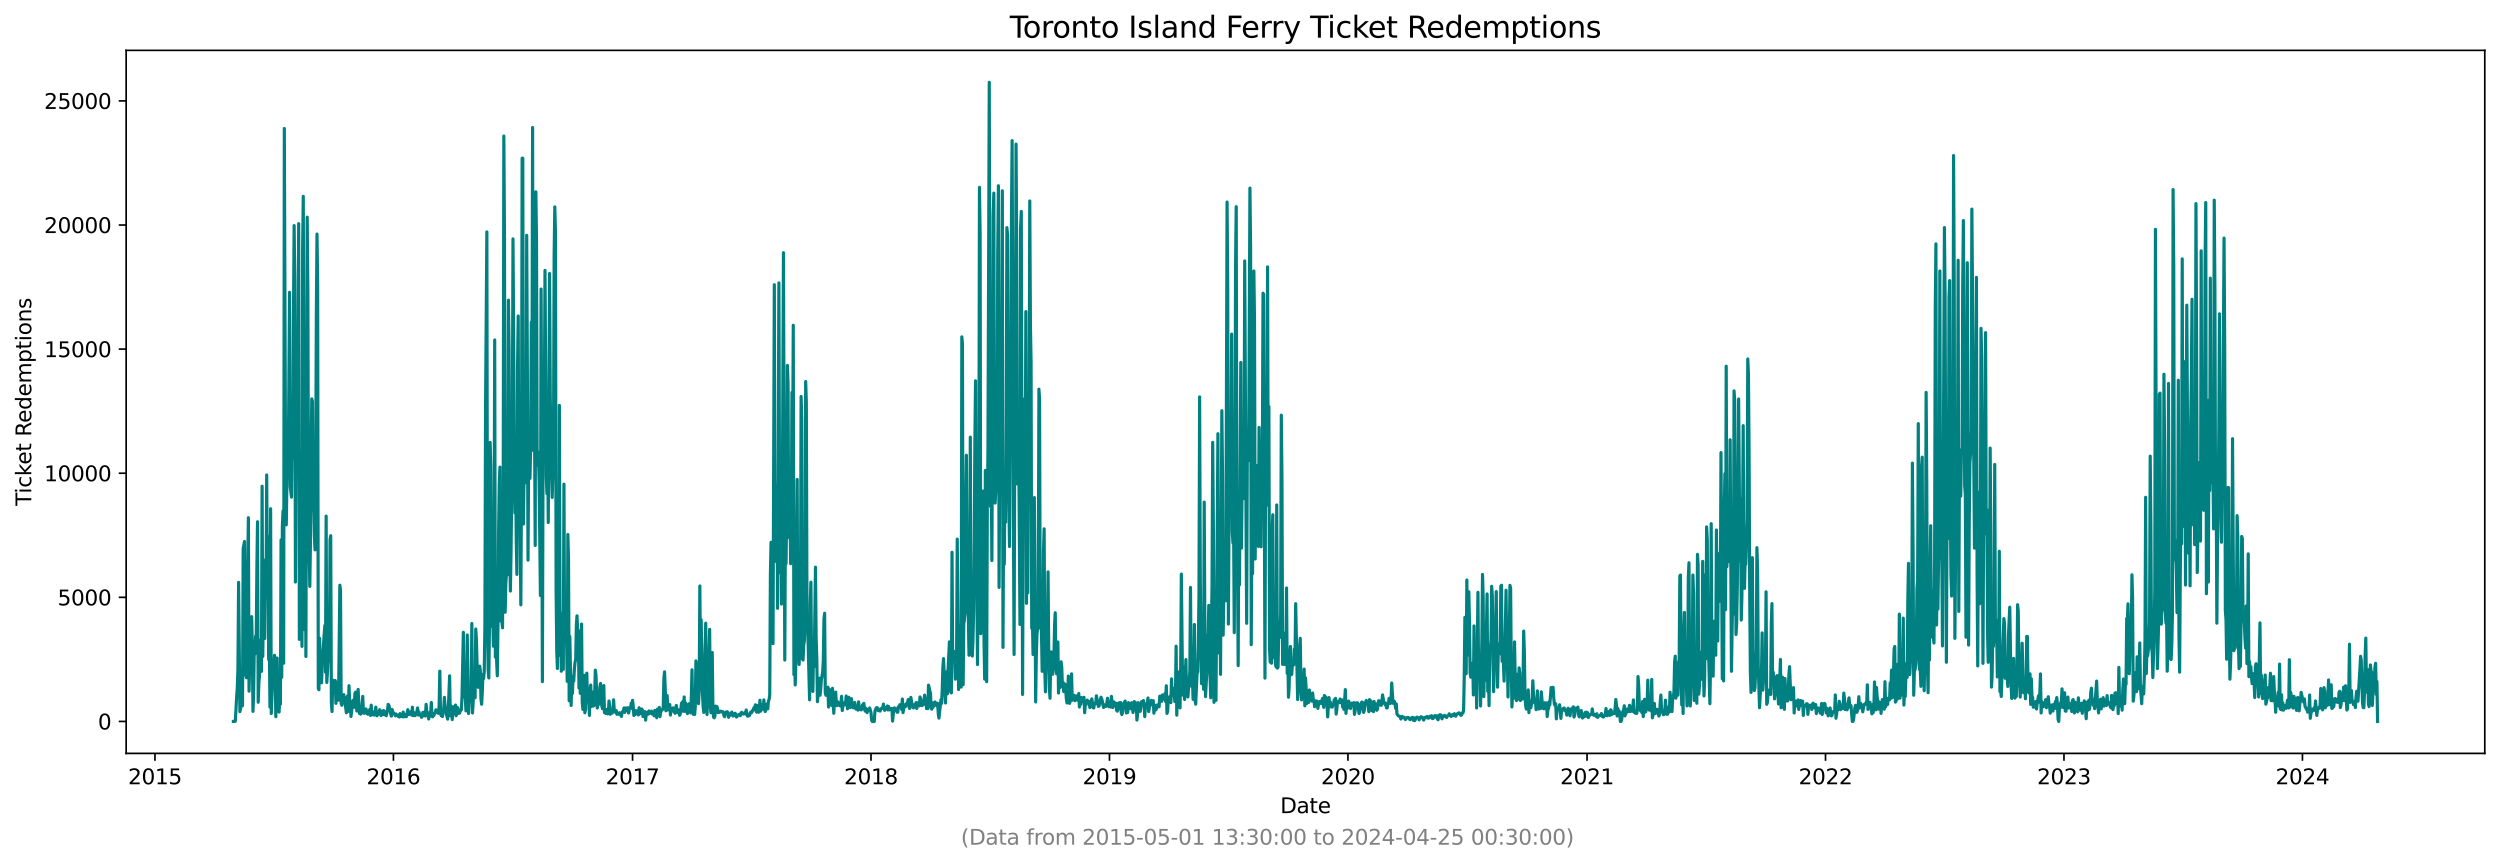 <?xml version="1.0" encoding="utf-8" standalone="no"?>
<!DOCTYPE svg PUBLIC "-//W3C//DTD SVG 1.1//EN"
  "http://www.w3.org/Graphics/SVG/1.1/DTD/svg11.dtd">
<svg xmlns:xlink="http://www.w3.org/1999/xlink" width="1182.891pt" height="408.957pt" viewBox="0 0 1182.891 408.957" xmlns="http://www.w3.org/2000/svg" version="1.1">
 <defs>
  <style type="text/css">*{stroke-linejoin: round; stroke-linecap: butt}</style>
 </defs>
 <g id="figure_1">
  <g id="patch_1">
   <path d="M 0 408.957 
L 1182.891 408.957 
L 1182.891 0 
L 0 0 
z
" style="fill: #ffffff"/>
  </g>
  <g id="axes_1">
   <g id="patch_2">
    <path d="M 59.691 356.478 
L 1175.691 356.478 
L 1175.691 23.838 
L 59.691 23.838 
z
" style="fill: #ffffff"/>
   </g>
   <g id="matplotlib.axis_1">
    <g id="xtick_1">
     <g id="line2d_1">
      <defs>
       <path id="m477521afaa" d="M 0 0 
L 0 3.5 
" style="stroke: #000000; stroke-width: 0.8"/>
      </defs>
      <g>
       <use xlink:href="#m477521afaa" x="73.323" y="356.478" style="stroke: #000000; stroke-width: 0.8"/>
      </g>
     </g>
     <g id="text_1">
      <!-- 2015 -->
      <g transform="translate(60.598 371.076) scale(0.1 -0.1)">
       <defs>
        <path id="DejaVuSans-32" d="M 1228 531 
L 3431 531 
L 3431 0 
L 469 0 
L 469 531 
Q 828 903 1448 1529 
Q 2069 2156 2228 2338 
Q 2531 2678 2651 2914 
Q 2772 3150 2772 3378 
Q 2772 3750 2511 3984 
Q 2250 4219 1831 4219 
Q 1534 4219 1204 4116 
Q 875 4013 500 3803 
L 500 4441 
Q 881 4594 1212 4672 
Q 1544 4750 1819 4750 
Q 2544 4750 2975 4387 
Q 3406 4025 3406 3419 
Q 3406 3131 3298 2873 
Q 3191 2616 2906 2266 
Q 2828 2175 2409 1742 
Q 1991 1309 1228 531 
z
" transform="scale(0.016)"/>
        <path id="DejaVuSans-30" d="M 2034 4250 
Q 1547 4250 1301 3770 
Q 1056 3291 1056 2328 
Q 1056 1369 1301 889 
Q 1547 409 2034 409 
Q 2525 409 2770 889 
Q 3016 1369 3016 2328 
Q 3016 3291 2770 3770 
Q 2525 4250 2034 4250 
z
M 2034 4750 
Q 2819 4750 3233 4129 
Q 3647 3509 3647 2328 
Q 3647 1150 3233 529 
Q 2819 -91 2034 -91 
Q 1250 -91 836 529 
Q 422 1150 422 2328 
Q 422 3509 836 4129 
Q 1250 4750 2034 4750 
z
" transform="scale(0.016)"/>
        <path id="DejaVuSans-31" d="M 794 531 
L 1825 531 
L 1825 4091 
L 703 3866 
L 703 4441 
L 1819 4666 
L 2450 4666 
L 2450 531 
L 3481 531 
L 3481 0 
L 794 0 
L 794 531 
z
" transform="scale(0.016)"/>
        <path id="DejaVuSans-35" d="M 691 4666 
L 3169 4666 
L 3169 4134 
L 1269 4134 
L 1269 2991 
Q 1406 3038 1543 3061 
Q 1681 3084 1819 3084 
Q 2600 3084 3056 2656 
Q 3513 2228 3513 1497 
Q 3513 744 3044 326 
Q 2575 -91 1722 -91 
Q 1428 -91 1123 -41 
Q 819 9 494 109 
L 494 744 
Q 775 591 1075 516 
Q 1375 441 1709 441 
Q 2250 441 2565 725 
Q 2881 1009 2881 1497 
Q 2881 1984 2565 2268 
Q 2250 2553 1709 2553 
Q 1456 2553 1204 2497 
Q 953 2441 691 2322 
L 691 4666 
z
" transform="scale(0.016)"/>
       </defs>
       <use xlink:href="#DejaVuSans-32"/>
       <use xlink:href="#DejaVuSans-30" x="63.623"/>
       <use xlink:href="#DejaVuSans-31" x="127.246"/>
       <use xlink:href="#DejaVuSans-35" x="190.869"/>
      </g>
     </g>
    </g>
    <g id="xtick_2">
     <g id="line2d_2">
      <g>
       <use xlink:href="#m477521afaa" x="186.153" y="356.478" style="stroke: #000000; stroke-width: 0.8"/>
      </g>
     </g>
     <g id="text_2">
      <!-- 2016 -->
      <g transform="translate(173.428 371.076) scale(0.1 -0.1)">
       <defs>
        <path id="DejaVuSans-36" d="M 2113 2584 
Q 1688 2584 1439 2293 
Q 1191 2003 1191 1497 
Q 1191 994 1439 701 
Q 1688 409 2113 409 
Q 2538 409 2786 701 
Q 3034 994 3034 1497 
Q 3034 2003 2786 2293 
Q 2538 2584 2113 2584 
z
M 3366 4563 
L 3366 3988 
Q 3128 4100 2886 4159 
Q 2644 4219 2406 4219 
Q 1781 4219 1451 3797 
Q 1122 3375 1075 2522 
Q 1259 2794 1537 2939 
Q 1816 3084 2150 3084 
Q 2853 3084 3261 2657 
Q 3669 2231 3669 1497 
Q 3669 778 3244 343 
Q 2819 -91 2113 -91 
Q 1303 -91 875 529 
Q 447 1150 447 2328 
Q 447 3434 972 4092 
Q 1497 4750 2381 4750 
Q 2619 4750 2861 4703 
Q 3103 4656 3366 4563 
z
" transform="scale(0.016)"/>
       </defs>
       <use xlink:href="#DejaVuSans-32"/>
       <use xlink:href="#DejaVuSans-30" x="63.623"/>
       <use xlink:href="#DejaVuSans-31" x="127.246"/>
       <use xlink:href="#DejaVuSans-36" x="190.869"/>
      </g>
     </g>
    </g>
    <g id="xtick_3">
     <g id="line2d_3">
      <g>
       <use xlink:href="#m477521afaa" x="299.293" y="356.478" style="stroke: #000000; stroke-width: 0.8"/>
      </g>
     </g>
     <g id="text_3">
      <!-- 2017 -->
      <g transform="translate(286.568 371.076) scale(0.1 -0.1)">
       <defs>
        <path id="DejaVuSans-37" d="M 525 4666 
L 3525 4666 
L 3525 4397 
L 1831 0 
L 1172 0 
L 2766 4134 
L 525 4134 
L 525 4666 
z
" transform="scale(0.016)"/>
       </defs>
       <use xlink:href="#DejaVuSans-32"/>
       <use xlink:href="#DejaVuSans-30" x="63.623"/>
       <use xlink:href="#DejaVuSans-31" x="127.246"/>
       <use xlink:href="#DejaVuSans-37" x="190.869"/>
      </g>
     </g>
    </g>
    <g id="xtick_4">
     <g id="line2d_4">
      <g>
       <use xlink:href="#m477521afaa" x="412.123" y="356.478" style="stroke: #000000; stroke-width: 0.8"/>
      </g>
     </g>
     <g id="text_4">
      <!-- 2018 -->
      <g transform="translate(399.398 371.076) scale(0.1 -0.1)">
       <defs>
        <path id="DejaVuSans-38" d="M 2034 2216 
Q 1584 2216 1326 1975 
Q 1069 1734 1069 1313 
Q 1069 891 1326 650 
Q 1584 409 2034 409 
Q 2484 409 2743 651 
Q 3003 894 3003 1313 
Q 3003 1734 2745 1975 
Q 2488 2216 2034 2216 
z
M 1403 2484 
Q 997 2584 770 2862 
Q 544 3141 544 3541 
Q 544 4100 942 4425 
Q 1341 4750 2034 4750 
Q 2731 4750 3128 4425 
Q 3525 4100 3525 3541 
Q 3525 3141 3298 2862 
Q 3072 2584 2669 2484 
Q 3125 2378 3379 2068 
Q 3634 1759 3634 1313 
Q 3634 634 3220 271 
Q 2806 -91 2034 -91 
Q 1263 -91 848 271 
Q 434 634 434 1313 
Q 434 1759 690 2068 
Q 947 2378 1403 2484 
z
M 1172 3481 
Q 1172 3119 1398 2916 
Q 1625 2713 2034 2713 
Q 2441 2713 2670 2916 
Q 2900 3119 2900 3481 
Q 2900 3844 2670 4047 
Q 2441 4250 2034 4250 
Q 1625 4250 1398 4047 
Q 1172 3844 1172 3481 
z
" transform="scale(0.016)"/>
       </defs>
       <use xlink:href="#DejaVuSans-32"/>
       <use xlink:href="#DejaVuSans-30" x="63.623"/>
       <use xlink:href="#DejaVuSans-31" x="127.246"/>
       <use xlink:href="#DejaVuSans-38" x="190.869"/>
      </g>
     </g>
    </g>
    <g id="xtick_5">
     <g id="line2d_5">
      <g>
       <use xlink:href="#m477521afaa" x="524.953" y="356.478" style="stroke: #000000; stroke-width: 0.8"/>
      </g>
     </g>
     <g id="text_5">
      <!-- 2019 -->
      <g transform="translate(512.228 371.076) scale(0.1 -0.1)">
       <defs>
        <path id="DejaVuSans-39" d="M 703 97 
L 703 672 
Q 941 559 1184 500 
Q 1428 441 1663 441 
Q 2288 441 2617 861 
Q 2947 1281 2994 2138 
Q 2813 1869 2534 1725 
Q 2256 1581 1919 1581 
Q 1219 1581 811 2004 
Q 403 2428 403 3163 
Q 403 3881 828 4315 
Q 1253 4750 1959 4750 
Q 2769 4750 3195 4129 
Q 3622 3509 3622 2328 
Q 3622 1225 3098 567 
Q 2575 -91 1691 -91 
Q 1453 -91 1209 -44 
Q 966 3 703 97 
z
M 1959 2075 
Q 2384 2075 2632 2365 
Q 2881 2656 2881 3163 
Q 2881 3666 2632 3958 
Q 2384 4250 1959 4250 
Q 1534 4250 1286 3958 
Q 1038 3666 1038 3163 
Q 1038 2656 1286 2365 
Q 1534 2075 1959 2075 
z
" transform="scale(0.016)"/>
       </defs>
       <use xlink:href="#DejaVuSans-32"/>
       <use xlink:href="#DejaVuSans-30" x="63.623"/>
       <use xlink:href="#DejaVuSans-31" x="127.246"/>
       <use xlink:href="#DejaVuSans-39" x="190.869"/>
      </g>
     </g>
    </g>
    <g id="xtick_6">
     <g id="line2d_6">
      <g>
       <use xlink:href="#m477521afaa" x="637.784" y="356.478" style="stroke: #000000; stroke-width: 0.8"/>
      </g>
     </g>
     <g id="text_6">
      <!-- 2020 -->
      <g transform="translate(625.059 371.076) scale(0.1 -0.1)">
       <use xlink:href="#DejaVuSans-32"/>
       <use xlink:href="#DejaVuSans-30" x="63.623"/>
       <use xlink:href="#DejaVuSans-32" x="127.246"/>
       <use xlink:href="#DejaVuSans-30" x="190.869"/>
      </g>
     </g>
    </g>
    <g id="xtick_7">
     <g id="line2d_7">
      <g>
       <use xlink:href="#m477521afaa" x="750.923" y="356.478" style="stroke: #000000; stroke-width: 0.8"/>
      </g>
     </g>
     <g id="text_7">
      <!-- 2021 -->
      <g transform="translate(738.198 371.076) scale(0.1 -0.1)">
       <use xlink:href="#DejaVuSans-32"/>
       <use xlink:href="#DejaVuSans-30" x="63.623"/>
       <use xlink:href="#DejaVuSans-32" x="127.246"/>
       <use xlink:href="#DejaVuSans-31" x="190.869"/>
      </g>
     </g>
    </g>
    <g id="xtick_8">
     <g id="line2d_8">
      <g>
       <use xlink:href="#m477521afaa" x="863.753" y="356.478" style="stroke: #000000; stroke-width: 0.8"/>
      </g>
     </g>
     <g id="text_8">
      <!-- 2022 -->
      <g transform="translate(851.028 371.076) scale(0.1 -0.1)">
       <use xlink:href="#DejaVuSans-32"/>
       <use xlink:href="#DejaVuSans-30" x="63.623"/>
       <use xlink:href="#DejaVuSans-32" x="127.246"/>
       <use xlink:href="#DejaVuSans-32" x="190.869"/>
      </g>
     </g>
    </g>
    <g id="xtick_9">
     <g id="line2d_9">
      <g>
       <use xlink:href="#m477521afaa" x="976.584" y="356.478" style="stroke: #000000; stroke-width: 0.8"/>
      </g>
     </g>
     <g id="text_9">
      <!-- 2023 -->
      <g transform="translate(963.859 371.076) scale(0.1 -0.1)">
       <defs>
        <path id="DejaVuSans-33" d="M 2597 2516 
Q 3050 2419 3304 2112 
Q 3559 1806 3559 1356 
Q 3559 666 3084 287 
Q 2609 -91 1734 -91 
Q 1441 -91 1130 -33 
Q 819 25 488 141 
L 488 750 
Q 750 597 1062 519 
Q 1375 441 1716 441 
Q 2309 441 2620 675 
Q 2931 909 2931 1356 
Q 2931 1769 2642 2001 
Q 2353 2234 1838 2234 
L 1294 2234 
L 1294 2753 
L 1863 2753 
Q 2328 2753 2575 2939 
Q 2822 3125 2822 3475 
Q 2822 3834 2567 4026 
Q 2313 4219 1838 4219 
Q 1578 4219 1281 4162 
Q 984 4106 628 3988 
L 628 4550 
Q 988 4650 1302 4700 
Q 1616 4750 1894 4750 
Q 2613 4750 3031 4423 
Q 3450 4097 3450 3541 
Q 3450 3153 3228 2886 
Q 3006 2619 2597 2516 
z
" transform="scale(0.016)"/>
       </defs>
       <use xlink:href="#DejaVuSans-32"/>
       <use xlink:href="#DejaVuSans-30" x="63.623"/>
       <use xlink:href="#DejaVuSans-32" x="127.246"/>
       <use xlink:href="#DejaVuSans-33" x="190.869"/>
      </g>
     </g>
    </g>
    <g id="xtick_10">
     <g id="line2d_10">
      <g>
       <use xlink:href="#m477521afaa" x="1089.414" y="356.478" style="stroke: #000000; stroke-width: 0.8"/>
      </g>
     </g>
     <g id="text_10">
      <!-- 2024 -->
      <g transform="translate(1076.689 371.076) scale(0.1 -0.1)">
       <defs>
        <path id="DejaVuSans-34" d="M 2419 4116 
L 825 1625 
L 2419 1625 
L 2419 4116 
z
M 2253 4666 
L 3047 4666 
L 3047 1625 
L 3713 1625 
L 3713 1100 
L 3047 1100 
L 3047 0 
L 2419 0 
L 2419 1100 
L 313 1100 
L 313 1709 
L 2253 4666 
z
" transform="scale(0.016)"/>
       </defs>
       <use xlink:href="#DejaVuSans-32"/>
       <use xlink:href="#DejaVuSans-30" x="63.623"/>
       <use xlink:href="#DejaVuSans-32" x="127.246"/>
       <use xlink:href="#DejaVuSans-34" x="190.869"/>
      </g>
     </g>
    </g>
    <g id="text_11">
     <!-- Date -->
     <g transform="translate(605.74 384.754) scale(0.1 -0.1)">
      <defs>
       <path id="DejaVuSans-44" d="M 1259 4147 
L 1259 519 
L 2022 519 
Q 2988 519 3436 956 
Q 3884 1394 3884 2338 
Q 3884 3275 3436 3711 
Q 2988 4147 2022 4147 
L 1259 4147 
z
M 628 4666 
L 1925 4666 
Q 3281 4666 3915 4102 
Q 4550 3538 4550 2338 
Q 4550 1131 3912 565 
Q 3275 0 1925 0 
L 628 0 
L 628 4666 
z
" transform="scale(0.016)"/>
       <path id="DejaVuSans-61" d="M 2194 1759 
Q 1497 1759 1228 1600 
Q 959 1441 959 1056 
Q 959 750 1161 570 
Q 1363 391 1709 391 
Q 2188 391 2477 730 
Q 2766 1069 2766 1631 
L 2766 1759 
L 2194 1759 
z
M 3341 1997 
L 3341 0 
L 2766 0 
L 2766 531 
Q 2569 213 2275 61 
Q 1981 -91 1556 -91 
Q 1019 -91 701 211 
Q 384 513 384 1019 
Q 384 1609 779 1909 
Q 1175 2209 1959 2209 
L 2766 2209 
L 2766 2266 
Q 2766 2663 2505 2880 
Q 2244 3097 1772 3097 
Q 1472 3097 1187 3025 
Q 903 2953 641 2809 
L 641 3341 
Q 956 3463 1253 3523 
Q 1550 3584 1831 3584 
Q 2591 3584 2966 3190 
Q 3341 2797 3341 1997 
z
" transform="scale(0.016)"/>
       <path id="DejaVuSans-74" d="M 1172 4494 
L 1172 3500 
L 2356 3500 
L 2356 3053 
L 1172 3053 
L 1172 1153 
Q 1172 725 1289 603 
Q 1406 481 1766 481 
L 2356 481 
L 2356 0 
L 1766 0 
Q 1100 0 847 248 
Q 594 497 594 1153 
L 594 3053 
L 172 3053 
L 172 3500 
L 594 3500 
L 594 4494 
L 1172 4494 
z
" transform="scale(0.016)"/>
       <path id="DejaVuSans-65" d="M 3597 1894 
L 3597 1613 
L 953 1613 
Q 991 1019 1311 708 
Q 1631 397 2203 397 
Q 2534 397 2845 478 
Q 3156 559 3463 722 
L 3463 178 
Q 3153 47 2828 -22 
Q 2503 -91 2169 -91 
Q 1331 -91 842 396 
Q 353 884 353 1716 
Q 353 2575 817 3079 
Q 1281 3584 2069 3584 
Q 2775 3584 3186 3129 
Q 3597 2675 3597 1894 
z
M 3022 2063 
Q 3016 2534 2758 2815 
Q 2500 3097 2075 3097 
Q 1594 3097 1305 2825 
Q 1016 2553 972 2059 
L 3022 2063 
z
" transform="scale(0.016)"/>
      </defs>
      <use xlink:href="#DejaVuSans-44"/>
      <use xlink:href="#DejaVuSans-61" x="77.002"/>
      <use xlink:href="#DejaVuSans-74" x="138.281"/>
      <use xlink:href="#DejaVuSans-65" x="177.49"/>
     </g>
    </g>
   </g>
   <g id="matplotlib.axis_2">
    <g id="ytick_1">
     <g id="line2d_11">
      <defs>
       <path id="m9a1d1bad66" d="M 0 0 
L -3.5 0 
" style="stroke: #000000; stroke-width: 0.8"/>
      </defs>
      <g>
       <use xlink:href="#m9a1d1bad66" x="59.691" y="341.358" style="stroke: #000000; stroke-width: 0.8"/>
      </g>
     </g>
     <g id="text_12">
      <!-- 0 -->
      <g transform="translate(46.328 345.157) scale(0.1 -0.1)">
       <use xlink:href="#DejaVuSans-30"/>
      </g>
     </g>
    </g>
    <g id="ytick_2">
     <g id="line2d_12">
      <g>
       <use xlink:href="#m9a1d1bad66" x="59.691" y="282.635" style="stroke: #000000; stroke-width: 0.8"/>
      </g>
     </g>
     <g id="text_13">
      <!-- 5000 -->
      <g transform="translate(27.241 286.434) scale(0.1 -0.1)">
       <use xlink:href="#DejaVuSans-35"/>
       <use xlink:href="#DejaVuSans-30" x="63.623"/>
       <use xlink:href="#DejaVuSans-30" x="127.246"/>
       <use xlink:href="#DejaVuSans-30" x="190.869"/>
      </g>
     </g>
    </g>
    <g id="ytick_3">
     <g id="line2d_13">
      <g>
       <use xlink:href="#m9a1d1bad66" x="59.691" y="223.912" style="stroke: #000000; stroke-width: 0.8"/>
      </g>
     </g>
     <g id="text_14">
      <!-- 10000 -->
      <g transform="translate(20.878 227.711) scale(0.1 -0.1)">
       <use xlink:href="#DejaVuSans-31"/>
       <use xlink:href="#DejaVuSans-30" x="63.623"/>
       <use xlink:href="#DejaVuSans-30" x="127.246"/>
       <use xlink:href="#DejaVuSans-30" x="190.869"/>
       <use xlink:href="#DejaVuSans-30" x="254.492"/>
      </g>
     </g>
    </g>
    <g id="ytick_4">
     <g id="line2d_14">
      <g>
       <use xlink:href="#m9a1d1bad66" x="59.691" y="165.189" style="stroke: #000000; stroke-width: 0.8"/>
      </g>
     </g>
     <g id="text_15">
      <!-- 15000 -->
      <g transform="translate(20.878 168.988) scale(0.1 -0.1)">
       <use xlink:href="#DejaVuSans-31"/>
       <use xlink:href="#DejaVuSans-35" x="63.623"/>
       <use xlink:href="#DejaVuSans-30" x="127.246"/>
       <use xlink:href="#DejaVuSans-30" x="190.869"/>
       <use xlink:href="#DejaVuSans-30" x="254.492"/>
      </g>
     </g>
    </g>
    <g id="ytick_5">
     <g id="line2d_15">
      <g>
       <use xlink:href="#m9a1d1bad66" x="59.691" y="106.466" style="stroke: #000000; stroke-width: 0.8"/>
      </g>
     </g>
     <g id="text_16">
      <!-- 20000 -->
      <g transform="translate(20.878 110.265) scale(0.1 -0.1)">
       <use xlink:href="#DejaVuSans-32"/>
       <use xlink:href="#DejaVuSans-30" x="63.623"/>
       <use xlink:href="#DejaVuSans-30" x="127.246"/>
       <use xlink:href="#DejaVuSans-30" x="190.869"/>
       <use xlink:href="#DejaVuSans-30" x="254.492"/>
      </g>
     </g>
    </g>
    <g id="ytick_6">
     <g id="line2d_16">
      <g>
       <use xlink:href="#m9a1d1bad66" x="59.691" y="47.743" style="stroke: #000000; stroke-width: 0.8"/>
      </g>
     </g>
     <g id="text_17">
      <!-- 25000 -->
      <g transform="translate(20.878 51.542) scale(0.1 -0.1)">
       <use xlink:href="#DejaVuSans-32"/>
       <use xlink:href="#DejaVuSans-35" x="63.623"/>
       <use xlink:href="#DejaVuSans-30" x="127.246"/>
       <use xlink:href="#DejaVuSans-30" x="190.869"/>
       <use xlink:href="#DejaVuSans-30" x="254.492"/>
      </g>
     </g>
    </g>
    <g id="text_18">
     <!-- Ticket Redemptions -->
     <g transform="translate(14.798 239.337) rotate(-90) scale(0.1 -0.1)">
      <defs>
       <path id="DejaVuSans-54" d="M -19 4666 
L 3928 4666 
L 3928 4134 
L 2272 4134 
L 2272 0 
L 1638 0 
L 1638 4134 
L -19 4134 
L -19 4666 
z
" transform="scale(0.016)"/>
       <path id="DejaVuSans-69" d="M 603 3500 
L 1178 3500 
L 1178 0 
L 603 0 
L 603 3500 
z
M 603 4863 
L 1178 4863 
L 1178 4134 
L 603 4134 
L 603 4863 
z
" transform="scale(0.016)"/>
       <path id="DejaVuSans-63" d="M 3122 3366 
L 3122 2828 
Q 2878 2963 2633 3030 
Q 2388 3097 2138 3097 
Q 1578 3097 1268 2742 
Q 959 2388 959 1747 
Q 959 1106 1268 751 
Q 1578 397 2138 397 
Q 2388 397 2633 464 
Q 2878 531 3122 666 
L 3122 134 
Q 2881 22 2623 -34 
Q 2366 -91 2075 -91 
Q 1284 -91 818 406 
Q 353 903 353 1747 
Q 353 2603 823 3093 
Q 1294 3584 2113 3584 
Q 2378 3584 2631 3529 
Q 2884 3475 3122 3366 
z
" transform="scale(0.016)"/>
       <path id="DejaVuSans-6b" d="M 581 4863 
L 1159 4863 
L 1159 1991 
L 2875 3500 
L 3609 3500 
L 1753 1863 
L 3688 0 
L 2938 0 
L 1159 1709 
L 1159 0 
L 581 0 
L 581 4863 
z
" transform="scale(0.016)"/>
       <path id="DejaVuSans-20" transform="scale(0.016)"/>
       <path id="DejaVuSans-52" d="M 2841 2188 
Q 3044 2119 3236 1894 
Q 3428 1669 3622 1275 
L 4263 0 
L 3584 0 
L 2988 1197 
Q 2756 1666 2539 1819 
Q 2322 1972 1947 1972 
L 1259 1972 
L 1259 0 
L 628 0 
L 628 4666 
L 2053 4666 
Q 2853 4666 3247 4331 
Q 3641 3997 3641 3322 
Q 3641 2881 3436 2590 
Q 3231 2300 2841 2188 
z
M 1259 4147 
L 1259 2491 
L 2053 2491 
Q 2509 2491 2742 2702 
Q 2975 2913 2975 3322 
Q 2975 3731 2742 3939 
Q 2509 4147 2053 4147 
L 1259 4147 
z
" transform="scale(0.016)"/>
       <path id="DejaVuSans-64" d="M 2906 2969 
L 2906 4863 
L 3481 4863 
L 3481 0 
L 2906 0 
L 2906 525 
Q 2725 213 2448 61 
Q 2172 -91 1784 -91 
Q 1150 -91 751 415 
Q 353 922 353 1747 
Q 353 2572 751 3078 
Q 1150 3584 1784 3584 
Q 2172 3584 2448 3432 
Q 2725 3281 2906 2969 
z
M 947 1747 
Q 947 1113 1208 752 
Q 1469 391 1925 391 
Q 2381 391 2643 752 
Q 2906 1113 2906 1747 
Q 2906 2381 2643 2742 
Q 2381 3103 1925 3103 
Q 1469 3103 1208 2742 
Q 947 2381 947 1747 
z
" transform="scale(0.016)"/>
       <path id="DejaVuSans-6d" d="M 3328 2828 
Q 3544 3216 3844 3400 
Q 4144 3584 4550 3584 
Q 5097 3584 5394 3201 
Q 5691 2819 5691 2113 
L 5691 0 
L 5113 0 
L 5113 2094 
Q 5113 2597 4934 2840 
Q 4756 3084 4391 3084 
Q 3944 3084 3684 2787 
Q 3425 2491 3425 1978 
L 3425 0 
L 2847 0 
L 2847 2094 
Q 2847 2600 2669 2842 
Q 2491 3084 2119 3084 
Q 1678 3084 1418 2786 
Q 1159 2488 1159 1978 
L 1159 0 
L 581 0 
L 581 3500 
L 1159 3500 
L 1159 2956 
Q 1356 3278 1631 3431 
Q 1906 3584 2284 3584 
Q 2666 3584 2933 3390 
Q 3200 3197 3328 2828 
z
" transform="scale(0.016)"/>
       <path id="DejaVuSans-70" d="M 1159 525 
L 1159 -1331 
L 581 -1331 
L 581 3500 
L 1159 3500 
L 1159 2969 
Q 1341 3281 1617 3432 
Q 1894 3584 2278 3584 
Q 2916 3584 3314 3078 
Q 3713 2572 3713 1747 
Q 3713 922 3314 415 
Q 2916 -91 2278 -91 
Q 1894 -91 1617 61 
Q 1341 213 1159 525 
z
M 3116 1747 
Q 3116 2381 2855 2742 
Q 2594 3103 2138 3103 
Q 1681 3103 1420 2742 
Q 1159 2381 1159 1747 
Q 1159 1113 1420 752 
Q 1681 391 2138 391 
Q 2594 391 2855 752 
Q 3116 1113 3116 1747 
z
" transform="scale(0.016)"/>
       <path id="DejaVuSans-6f" d="M 1959 3097 
Q 1497 3097 1228 2736 
Q 959 2375 959 1747 
Q 959 1119 1226 758 
Q 1494 397 1959 397 
Q 2419 397 2687 759 
Q 2956 1122 2956 1747 
Q 2956 2369 2687 2733 
Q 2419 3097 1959 3097 
z
M 1959 3584 
Q 2709 3584 3137 3096 
Q 3566 2609 3566 1747 
Q 3566 888 3137 398 
Q 2709 -91 1959 -91 
Q 1206 -91 779 398 
Q 353 888 353 1747 
Q 353 2609 779 3096 
Q 1206 3584 1959 3584 
z
" transform="scale(0.016)"/>
       <path id="DejaVuSans-6e" d="M 3513 2113 
L 3513 0 
L 2938 0 
L 2938 2094 
Q 2938 2591 2744 2837 
Q 2550 3084 2163 3084 
Q 1697 3084 1428 2787 
Q 1159 2491 1159 1978 
L 1159 0 
L 581 0 
L 581 3500 
L 1159 3500 
L 1159 2956 
Q 1366 3272 1645 3428 
Q 1925 3584 2291 3584 
Q 2894 3584 3203 3211 
Q 3513 2838 3513 2113 
z
" transform="scale(0.016)"/>
       <path id="DejaVuSans-73" d="M 2834 3397 
L 2834 2853 
Q 2591 2978 2328 3040 
Q 2066 3103 1784 3103 
Q 1356 3103 1142 2972 
Q 928 2841 928 2578 
Q 928 2378 1081 2264 
Q 1234 2150 1697 2047 
L 1894 2003 
Q 2506 1872 2764 1633 
Q 3022 1394 3022 966 
Q 3022 478 2636 193 
Q 2250 -91 1575 -91 
Q 1294 -91 989 -36 
Q 684 19 347 128 
L 347 722 
Q 666 556 975 473 
Q 1284 391 1588 391 
Q 1994 391 2212 530 
Q 2431 669 2431 922 
Q 2431 1156 2273 1281 
Q 2116 1406 1581 1522 
L 1381 1569 
Q 847 1681 609 1914 
Q 372 2147 372 2553 
Q 372 3047 722 3315 
Q 1072 3584 1716 3584 
Q 2034 3584 2315 3537 
Q 2597 3491 2834 3397 
z
" transform="scale(0.016)"/>
      </defs>
      <use xlink:href="#DejaVuSans-54"/>
      <use xlink:href="#DejaVuSans-69" x="57.959"/>
      <use xlink:href="#DejaVuSans-63" x="85.742"/>
      <use xlink:href="#DejaVuSans-6b" x="140.723"/>
      <use xlink:href="#DejaVuSans-65" x="195.008"/>
      <use xlink:href="#DejaVuSans-74" x="256.531"/>
      <use xlink:href="#DejaVuSans-20" x="295.74"/>
      <use xlink:href="#DejaVuSans-52" x="327.527"/>
      <use xlink:href="#DejaVuSans-65" x="392.51"/>
      <use xlink:href="#DejaVuSans-64" x="454.033"/>
      <use xlink:href="#DejaVuSans-65" x="517.51"/>
      <use xlink:href="#DejaVuSans-6d" x="579.033"/>
      <use xlink:href="#DejaVuSans-70" x="676.445"/>
      <use xlink:href="#DejaVuSans-74" x="739.922"/>
      <use xlink:href="#DejaVuSans-69" x="779.131"/>
      <use xlink:href="#DejaVuSans-6f" x="806.914"/>
      <use xlink:href="#DejaVuSans-6e" x="868.096"/>
      <use xlink:href="#DejaVuSans-73" x="931.475"/>
     </g>
    </g>
   </g>
   <g id="line2d_17">
    <path d="M 110.418 341.346 
L 111.036 341.358 
L 111.345 341.217 
L 111.964 329.742 
L 112.273 325.585 
L 112.582 316.6 
L 112.891 275.541 
L 113.509 336.719 
L 114.127 333.806 
L 114.437 320.523 
L 114.746 333.9 
L 115.055 259.639 
L 115.673 256.209 
L 115.982 319.489 
L 116.291 308.755 
L 116.6 320.687 
L 116.91 319.266 
L 117.219 266.181 
L 117.528 244.958 
L 117.837 327.018 
L 118.146 313.817 
L 118.455 319.067 
L 118.764 308.778 
L 119.073 291.784 
L 119.382 305.49 
L 119.692 336.59 
L 120.001 328.251 
L 120.31 305.83 
L 120.619 309.424 
L 120.928 301.05 
L 121.237 302.53 
L 121.546 268.541 
L 121.855 246.861 
L 122.165 332.256 
L 122.474 323.447 
L 122.783 319.536 
L 123.092 304.55 
L 123.401 302.812 
L 123.71 317.669 
L 124.019 230.078 
L 124.328 310.61 
L 124.638 285.442 
L 124.947 288.39 
L 125.256 302.107 
L 125.565 264.853 
L 125.874 282.705 
L 126.183 224.734 
L 126.492 273.932 
L 126.801 253.731 
L 127.111 312.067 
L 127.42 301.99 
L 127.729 334.546 
L 128.038 240.718 
L 128.347 337.623 
L 128.965 322.085 
L 129.274 316.483 
L 129.584 315.062 
L 129.893 310.047 
L 130.202 317.328 
L 130.511 339.103 
L 131.129 311.362 
L 131.438 330.882 
L 131.747 332.89 
L 132.057 336.907 
L 132.366 329.437 
L 132.675 333.195 
L 132.984 255.446 
L 133.293 320.499 
L 133.602 249.139 
L 133.911 241.752 
L 134.22 313.793 
L 134.53 60.791 
L 135.148 232.474 
L 135.457 248.329 
L 135.766 226.613 
L 136.075 225.133 
L 136.384 221.023 
L 137.003 138.329 
L 137.312 230.266 
L 137.93 235.234 
L 138.239 205.038 
L 138.548 216.677 
L 138.857 149.639 
L 139.166 106.736 
L 139.476 132.75 
L 139.785 275.377 
L 140.094 204.181 
L 140.403 217.264 
L 140.712 208.139 
L 141.33 105.82 
L 141.639 302.53 
L 141.949 275.388 
L 142.258 218.439 
L 142.567 214.011 
L 142.876 305.83 
L 143.185 118.422 
L 143.494 92.901 
L 144.112 297.903 
L 144.422 214.622 
L 144.731 310.61 
L 145.349 102.754 
L 145.658 137.436 
L 145.967 243.079 
L 146.585 277.444 
L 146.895 256.01 
L 147.204 214.622 
L 147.513 188.725 
L 147.822 189.829 
L 148.131 241.4 
L 148.44 236.326 
L 148.749 253.59 
L 149.058 260.179 
L 149.368 224.887 
L 149.677 149.98 
L 149.986 110.741 
L 150.295 134.441 
L 150.604 325.867 
L 150.913 326.36 
L 151.222 302.025 
L 151.531 319.865 
L 151.841 321.204 
L 152.15 323.06 
L 152.459 313.37 
L 153.695 295.977 
L 154.004 318.033 
L 154.314 244.206 
L 154.623 322.907 
L 154.932 318.057 
L 155.241 311.233 
L 155.55 312.818 
L 155.859 312.595 
L 156.168 255.329 
L 156.477 253.473 
L 156.787 332.373 
L 157.096 336.66 
L 157.405 323.471 
L 157.714 321.862 
L 158.023 327.617 
L 158.332 327.335 
L 158.641 322.026 
L 158.95 332.808 
L 159.569 323.001 
L 159.878 325.561 
L 160.187 331.304 
L 160.805 276.892 
L 161.114 279.393 
L 161.423 332.702 
L 161.733 333.7 
L 162.042 331.175 
L 162.351 332.361 
L 162.66 328.662 
L 162.969 331.915 
L 163.278 332.796 
L 163.896 337.247 
L 164.206 329.789 
L 164.515 329.202 
L 164.824 336.59 
L 165.133 324.446 
L 165.442 331.903 
L 165.751 332.267 
L 166.06 339.009 
L 166.988 331.398 
L 167.297 333.583 
L 167.606 334.652 
L 167.915 328.157 
L 168.224 327.487 
L 168.842 336.437 
L 169.151 330.013 
L 169.461 326.207 
L 169.77 333.665 
L 170.079 337.588 
L 170.388 335.697 
L 170.697 337.881 
L 171.006 337.2 
L 171.624 329.508 
L 171.934 335.967 
L 172.243 337.494 
L 172.552 336.578 
L 172.861 336.871 
L 173.17 335.45 
L 173.479 337.623 
L 173.788 336.836 
L 174.097 337.952 
L 174.407 336.366 
L 174.716 336.402 
L 175.025 335.568 
L 175.334 338.516 
L 175.643 333.665 
L 175.952 337.635 
L 176.261 337.318 
L 176.57 338.245 
L 176.88 336.848 
L 177.189 338.351 
L 177.498 337.952 
L 177.807 334.581 
L 178.116 337.541 
L 178.425 338.668 
L 179.043 337.13 
L 179.353 336.86 
L 179.662 335.803 
L 179.971 337.846 
L 180.28 338.563 
L 180.589 336.543 
L 181.207 338.128 
L 181.516 336.167 
L 181.826 338.152 
L 182.135 337.576 
L 182.444 336.754 
L 182.753 338.645 
L 183.371 335.897 
L 183.68 333.278 
L 183.989 333.736 
L 184.608 336.049 
L 184.917 338.152 
L 185.226 338.844 
L 185.535 335.697 
L 185.844 337.012 
L 186.462 337.459 
L 187.081 338.68 
L 187.39 337.858 
L 187.699 338.234 
L 188.008 338.281 
L 188.317 338.938 
L 188.626 338.539 
L 188.935 339.256 
L 189.245 337.647 
L 189.554 339.044 
L 190.172 338.386 
L 190.481 339.15 
L 190.79 336.918 
L 191.099 339.173 
L 191.408 338.856 
L 191.718 338.105 
L 192.027 339.115 
L 192.336 339.009 
L 192.954 335.779 
L 193.263 338.046 
L 193.572 338.058 
L 194.191 336.789 
L 194.809 338.398 
L 195.118 334.616 
L 195.427 338.574 
L 195.736 337.048 
L 196.045 338.093 
L 196.354 338.633 
L 196.664 337.658 
L 196.973 338.046 
L 197.591 334.957 
L 197.9 338.328 
L 198.209 336.813 
L 198.518 338.187 
L 198.827 338.469 
L 199.137 338.046 
L 199.446 339.396 
L 199.755 338.551 
L 200.064 337.095 
L 200.373 338.692 
L 200.991 336.789 
L 201.3 338.786 
L 201.61 333.278 
L 201.919 336.507 
L 202.228 337.282 
L 202.537 337.611 
L 202.846 340.195 
L 203.464 337.001 
L 203.773 337.153 
L 204.083 332.373 
L 204.392 338.927 
L 204.701 339.173 
L 205.01 338.187 
L 205.319 338.527 
L 205.628 337.435 
L 205.937 337.235 
L 206.246 335.838 
L 206.556 337.2 
L 206.865 336.66 
L 207.174 337.341 
L 207.483 337.517 
L 207.792 333.665 
L 208.101 317.563 
L 208.41 336.39 
L 208.719 338.621 
L 209.029 335.92 
L 209.338 339.021 
L 209.956 335.497 
L 210.265 329.966 
L 210.574 334.064 
L 210.883 335.486 
L 211.192 337.787 
L 211.811 340.254 
L 212.12 335.568 
L 212.738 319.783 
L 213.047 338.657 
L 213.356 333.947 
L 213.665 335.791 
L 213.974 340.477 
L 214.284 335.932 
L 214.593 334.417 
L 214.902 337.764 
L 215.211 337.059 
L 215.52 333.595 
L 215.829 338.645 
L 216.138 337.576 
L 216.447 334.734 
L 216.757 335.356 
L 217.066 337.553 
L 217.375 337.423 
L 217.993 336.049 
L 218.302 335.791 
L 218.611 329.402 
L 219.23 299.195 
L 219.539 325.15 
L 219.848 329.907 
L 220.157 329.86 
L 220.466 336.355 
L 220.775 327.358 
L 221.084 300.44 
L 221.703 337.6 
L 222.321 325.831 
L 222.63 331.774 
L 222.939 330.823 
L 223.248 295.014 
L 223.557 337.341 
L 223.866 332.467 
L 224.176 321.838 
L 224.794 330.142 
L 225.103 297.633 
L 225.412 302.53 
L 225.721 314.322 
L 226.339 325.221 
L 226.958 315.191 
L 227.267 317.293 
L 227.576 330.776 
L 227.885 333.219 
L 228.194 327.347 
L 228.503 319.055 
L 228.812 321.028 
L 229.122 317.845 
L 229.431 296.341 
L 229.74 193.07 
L 230.358 109.719 
L 230.667 291.443 
L 230.976 317 
L 231.285 320.77 
L 231.595 295.378 
L 231.904 209.348 
L 232.213 221.258 
L 232.522 286.957 
L 232.831 296.493 
L 233.14 291.197 
L 233.449 305.736 
L 233.758 262.117 
L 234.068 160.855 
L 234.377 310.928 
L 234.686 297.656 
L 234.995 313.206 
L 235.304 319.748 
L 235.613 295.836 
L 235.922 250.408 
L 236.231 228.739 
L 236.541 221.023 
L 236.85 293.816 
L 237.159 291.279 
L 237.777 297.069 
L 238.086 239.591 
L 238.395 64.373 
L 238.704 113.184 
L 239.014 289.67 
L 239.323 276.363 
L 239.632 271.325 
L 239.941 272.065 
L 240.25 235.316 
L 240.559 142.017 
L 240.868 165.412 
L 241.177 257.912 
L 241.487 279.652 
L 241.796 261.682 
L 242.414 204.615 
L 242.723 113.031 
L 243.032 156.991 
L 243.341 219.719 
L 243.65 242.727 
L 243.96 218.075 
L 244.269 255.834 
L 244.578 271.771 
L 244.887 173.527 
L 245.196 149.521 
L 245.505 242.738 
L 245.814 238.076 
L 246.123 248.575 
L 246.433 286.17 
L 246.742 229.502 
L 247.051 74.873 
L 247.36 74.826 
L 247.669 247.953 
L 247.978 220.154 
L 248.287 217.852 
L 248.596 204.662 
L 248.906 228.433 
L 249.215 111.328 
L 249.524 174.749 
L 249.833 265.018 
L 250.142 215.338 
L 250.451 224.229 
L 250.76 226.355 
L 251.069 211.533 
L 251.379 152.469 
L 251.688 189.782 
L 251.997 60.333 
L 252.306 213.095 
L 252.615 188.584 
L 252.924 202.725 
L 253.233 258.089 
L 253.542 90.775 
L 253.852 113.195 
L 254.161 220.048 
L 254.47 214.692 
L 254.779 213.905 
L 255.088 228.128 
L 255.706 281.789 
L 256.015 136.767 
L 256.324 215.139 
L 256.634 322.531 
L 256.943 216.219 
L 257.561 190.71 
L 257.87 127.935 
L 258.488 225.403 
L 258.797 233.636 
L 259.107 212.461 
L 259.416 247.213 
L 260.034 129.415 
L 260.343 186.282 
L 260.652 210.64 
L 261.27 235.363 
L 261.889 211.697 
L 262.198 120.688 
L 262.507 97.904 
L 262.816 109.778 
L 263.125 279.1 
L 263.434 308.285 
L 263.743 316.295 
L 264.053 283.985 
L 264.362 310.141 
L 264.671 191.814 
L 264.98 296.599 
L 265.289 297.633 
L 265.598 317.587 
L 266.216 290.022 
L 266.526 316.694 
L 266.835 229.103 
L 267.144 303.575 
L 267.453 300.181 
L 267.762 299.23 
L 268.071 301.919 
L 268.38 322.39 
L 268.689 252.909 
L 268.999 265.276 
L 269.308 331.586 
L 269.617 301.18 
L 270.235 333.771 
L 270.544 321.216 
L 270.853 328.051 
L 271.162 319.971 
L 271.472 322.238 
L 271.781 316.424 
L 272.09 313.323 
L 272.399 311.961 
L 272.708 295.683 
L 273.017 291.385 
L 273.326 298.819 
L 273.635 298.22 
L 273.945 325.526 
L 274.254 318.244 
L 274.563 328.051 
L 274.872 323.048 
L 275.181 295.284 
L 275.49 332.232 
L 275.799 335.65 
L 276.418 319.525 
L 276.727 337.259 
L 277.036 335.521 
L 277.345 322.296 
L 277.654 318.503 
L 277.963 331.704 
L 278.272 329.449 
L 278.581 330.976 
L 278.891 338.492 
L 279.2 326.055 
L 279.509 324.117 
L 279.818 334.264 
L 280.127 327.358 
L 280.745 334.088 
L 281.054 333.818 
L 281.364 329.625 
L 281.673 317.082 
L 281.982 319.278 
L 282.6 334.98 
L 283.218 332.138 
L 283.527 333.113 
L 283.837 325.068 
L 284.146 323.377 
L 284.455 331.398 
L 284.764 334.111 
L 285.073 335.345 
L 285.382 333.348 
L 285.691 324.375 
L 286 337.224 
L 286.31 337.012 
L 286.619 337.553 
L 286.928 336.167 
L 287.237 335.603 
L 287.546 337.799 
L 287.855 337.13 
L 288.164 331.692 
L 288.473 334.335 
L 288.783 337.952 
L 289.092 336.766 
L 289.401 337.4 
L 289.71 337.388 
L 290.019 336.202 
L 290.328 331.117 
L 290.637 335.944 
L 291.256 337.118 
L 291.565 336.214 
L 291.874 337.964 
L 292.183 337.576 
L 292.492 337.928 
L 292.801 337.905 
L 293.11 337.212 
L 293.419 338.046 
L 293.729 338.21 
L 294.038 338.997 
L 294.347 336.989 
L 294.965 336.261 
L 295.274 334.945 
L 295.583 337.095 
L 295.892 336.543 
L 296.202 334.992 
L 296.511 336.073 
L 296.82 334.922 
L 297.129 334.898 
L 297.438 337.388 
L 297.747 335.685 
L 298.056 334.781 
L 298.365 335.215 
L 298.675 332.69 
L 298.984 335.133 
L 299.293 331.351 
L 299.602 334.135 
L 299.911 338.539 
L 300.22 337.494 
L 300.529 338.105 
L 300.838 336.214 
L 301.147 336.449 
L 301.457 337.247 
L 301.766 337.553 
L 302.075 338.292 
L 302.384 334.863 
L 302.693 337.4 
L 303.002 337.682 
L 303.311 335.779 
L 303.62 335.474 
L 303.93 335.944 
L 304.239 339.032 
L 304.548 338.915 
L 304.857 338.316 
L 305.166 336.707 
L 305.475 340.735 
L 305.784 338.081 
L 306.093 337.964 
L 306.403 336.965 
L 306.712 337.928 
L 307.021 336.39 
L 307.33 337.611 
L 307.639 337.423 
L 308.257 336.46 
L 308.566 337.823 
L 308.876 337.74 
L 309.185 337.095 
L 309.494 338.692 
L 309.803 336.131 
L 310.112 336.93 
L 310.421 336.742 
L 310.73 339.608 
L 311.039 335.544 
L 311.349 336.848 
L 311.658 336.719 
L 311.967 334.71 
L 312.276 339.068 
L 312.585 337.142 
L 312.894 336.084 
L 313.203 336.038 
L 313.512 335.673 
L 313.822 334.558 
L 314.131 320.863 
L 314.44 317.88 
L 314.749 325.608 
L 315.058 336.296 
L 315.367 335.767 
L 315.676 329.108 
L 315.985 335.908 
L 316.295 335.204 
L 316.604 335.38 
L 316.913 333.36 
L 317.222 338.339 
L 317.531 335.133 
L 317.84 335.286 
L 318.149 335.955 
L 318.458 334.934 
L 318.768 336.66 
L 319.077 336.19 
L 319.386 337.506 
L 319.695 334.91 
L 320.004 333.794 
L 320.313 337.071 
L 320.622 336.202 
L 320.931 335.814 
L 321.55 338.433 
L 321.859 337.893 
L 322.477 332.679 
L 322.786 336.472 
L 323.095 331.892 
L 323.404 336.531 
L 323.714 329.778 
L 324.023 336.601 
L 324.332 332.549 
L 324.641 335.474 
L 324.95 335.532 
L 325.259 337.67 
L 325.568 336.46 
L 325.877 333.031 
L 326.187 333.336 
L 326.496 336.026 
L 326.805 337.306 
L 327.114 329.836 
L 327.423 316.941 
L 327.732 335.744 
L 328.041 337.987 
L 328.35 332.714 
L 328.66 338.046 
L 328.969 334.558 
L 329.278 312.701 
L 329.587 314.897 
L 329.896 325.127 
L 330.205 330.823 
L 330.514 332.937 
L 330.823 326.595 
L 331.133 277.268 
L 331.442 317.105 
L 331.751 293.205 
L 332.369 327.781 
L 332.678 334.276 
L 332.987 337.095 
L 333.296 330.001 
L 333.606 308.085 
L 333.915 294.873 
L 334.224 323.259 
L 334.533 338.058 
L 334.842 324.457 
L 335.46 311.209 
L 335.769 297.774 
L 336.079 334.37 
L 336.388 337.247 
L 336.697 334.252 
L 337.006 308.708 
L 337.315 335.074 
L 337.624 339.303 
L 337.933 339.643 
L 338.242 338.938 
L 338.552 334.1 
L 338.861 335.063 
L 339.17 334.264 
L 339.479 335.227 
L 339.788 337.2 
L 340.097 336.625 
L 340.406 337.048 
L 340.715 336.543 
L 341.025 336.496 
L 341.334 336.766 
L 341.643 336.848 
L 341.952 336.672 
L 342.261 337.106 
L 342.57 338.692 
L 342.879 339.115 
L 343.188 337.306 
L 343.498 336.895 
L 343.807 337.423 
L 344.116 336.766 
L 344.425 337.224 
L 344.734 339.385 
L 345.043 337.729 
L 345.352 337.846 
L 345.661 338.398 
L 345.97 337.282 
L 346.28 336.918 
L 346.589 337.705 
L 346.898 338.797 
L 347.207 337.987 
L 347.516 338.234 
L 347.825 337.494 
L 348.134 337.858 
L 348.443 339.279 
L 348.753 339.079 
L 349.062 338.433 
L 349.371 338.339 
L 349.68 338.022 
L 349.989 337.94 
L 350.298 338.61 
L 350.607 337.365 
L 350.916 337.036 
L 351.226 337.729 
L 351.535 337.67 
L 351.844 337.846 
L 352.153 337.576 
L 352.462 337.083 
L 352.771 337.799 
L 353.08 335.932 
L 353.389 338.292 
L 353.699 338.844 
L 354.008 338.833 
L 354.317 338.093 
L 354.626 338.551 
L 354.935 337.365 
L 355.244 336.883 
L 355.553 337.306 
L 355.862 336.813 
L 356.172 335.991 
L 356.481 335.603 
L 356.79 334.757 
L 357.099 335.685 
L 357.408 333.489 
L 357.717 336.496 
L 358.026 336.965 
L 358.335 333.841 
L 358.645 336.284 
L 358.954 337.012 
L 359.263 335.756 
L 359.572 331.328 
L 359.881 336.496 
L 360.19 335.838 
L 360.499 333.336 
L 361.118 335.556 
L 361.427 331.163 
L 361.736 334.605 
L 362.045 336.672 
L 362.354 335.568 
L 362.663 333.172 
L 362.972 334.945 
L 363.281 335.392 
L 363.591 331.669 
L 363.9 331.07 
L 364.209 328.65 
L 364.518 271.818 
L 364.827 256.585 
L 365.136 260.672 
L 365.445 268.353 
L 365.754 304.55 
L 366.373 134.723 
L 366.682 265.593 
L 366.991 229.467 
L 367.3 230.841 
L 367.609 233.777 
L 367.918 287.826 
L 368.537 133.866 
L 368.846 236.584 
L 369.155 271.019 
L 369.464 226.766 
L 369.773 285.818 
L 370.082 256.468 
L 370.7 119.561 
L 371.319 312.302 
L 371.628 246.297 
L 371.937 266.686 
L 372.246 234.318 
L 372.555 172.917 
L 372.864 181.619 
L 373.173 254.33 
L 373.483 254.272 
L 373.792 242.633 
L 374.101 266.733 
L 374.41 250.22 
L 374.719 185.671 
L 375.028 220.412 
L 375.337 153.902 
L 375.646 319.219 
L 375.956 311.644 
L 376.265 324.082 
L 376.574 312.677 
L 376.883 259.592 
L 377.192 226.848 
L 377.501 310.458 
L 377.81 298.807 
L 378.119 314.38 
L 378.738 294.485 
L 379.047 187.609 
L 379.356 198.508 
L 379.665 311.832 
L 379.974 312.29 
L 380.283 304.973 
L 380.592 303.258 
L 380.902 294.661 
L 381.211 180.515 
L 381.52 190.686 
L 381.829 292.007 
L 382.138 295.507 
L 383.065 331.14 
L 383.375 285.841 
L 383.684 275.482 
L 383.993 315.508 
L 384.302 307.134 
L 384.611 327.147 
L 384.92 308.696 
L 385.229 315.414 
L 385.848 268.377 
L 386.157 301.872 
L 386.466 311.221 
L 386.775 332.021 
L 387.084 328.204 
L 387.393 322.12 
L 387.702 320.922 
L 388.011 328.967 
L 388.321 325.925 
L 388.63 321.686 
L 389.248 317.939 
L 389.557 312.372 
L 389.866 292.817 
L 390.175 290.163 
L 390.484 327.793 
L 390.793 328.979 
L 391.103 328.65 
L 391.412 325.831 
L 391.721 325.15 
L 392.03 334.546 
L 392.339 326.09 
L 392.648 330.318 
L 392.957 327.1 
L 393.266 332.655 
L 393.576 333.865 
L 393.885 325.679 
L 394.194 329.143 
L 394.503 337.482 
L 394.812 331.563 
L 395.121 331.692 
L 395.43 327.511 
L 395.739 333.806 
L 396.049 333.83 
L 396.358 332.044 
L 396.667 333.63 
L 396.976 333.524 
L 397.285 332.761 
L 397.594 334.017 
L 397.903 332.303 
L 398.212 329.472 
L 398.522 336.202 
L 398.831 333.841 
L 399.449 332.526 
L 399.758 333.501 
L 400.067 333.395 
L 400.376 329.308 
L 400.685 330.541 
L 400.995 335.345 
L 401.613 329.907 
L 401.922 333.912 
L 402.231 334.804 
L 402.54 334.511 
L 402.849 330.576 
L 403.158 333.266 
L 403.468 334.663 
L 403.777 334.922 
L 404.086 333.888 
L 404.395 332.361 
L 405.013 335.509 
L 405.631 335.403 
L 405.941 336.014 
L 406.25 332.091 
L 406.559 334.898 
L 406.868 334.875 
L 407.177 335.732 
L 407.486 335.897 
L 407.795 335.415 
L 408.104 333.477 
L 408.414 333.254 
L 408.723 332.796 
L 409.032 335.345 
L 409.341 336.449 
L 409.65 335.074 
L 410.268 337.2 
L 410.577 335.732 
L 410.887 335.544 
L 411.196 336.108 
L 411.505 334.98 
L 412.123 337.259 
L 412.432 340.888 
L 412.741 341.358 
L 413.669 341.358 
L 413.978 336.543 
L 414.596 334.945 
L 414.905 334.793 
L 415.214 334.969 
L 415.523 336.214 
L 415.833 336.108 
L 416.142 336.366 
L 416.451 336.437 
L 416.76 335.345 
L 417.069 335.298 
L 417.378 334.945 
L 417.687 334.934 
L 417.996 333.148 
L 418.306 335.568 
L 418.615 336.12 
L 418.924 334.945 
L 419.233 334.804 
L 419.542 334.804 
L 419.851 334.029 
L 420.16 335.932 
L 420.469 334.323 
L 420.779 335.873 
L 421.088 335.709 
L 421.397 335.709 
L 421.706 335.227 
L 422.015 335.215 
L 422.324 341.193 
L 422.942 335.345 
L 423.252 334.934 
L 423.561 336.167 
L 423.87 335.309 
L 424.488 336.977 
L 424.797 336.989 
L 425.106 334.417 
L 425.415 334.628 
L 425.725 333.43 
L 426.034 334.605 
L 426.343 333.677 
L 426.652 335.685 
L 426.961 330.752 
L 427.27 337.177 
L 427.579 335.239 
L 427.888 334.628 
L 428.198 333.43 
L 428.507 334.241 
L 428.816 332.996 
L 429.125 333.289 
L 429.434 332.326 
L 429.743 330.964 
L 430.052 334.041 
L 430.361 335.204 
L 430.671 334.475 
L 430.98 329.977 
L 431.598 333.794 
L 431.907 334.593 
L 432.216 334.957 
L 432.525 333.465 
L 432.834 334.041 
L 433.453 332.432 
L 433.762 335.215 
L 434.071 332.585 
L 434.38 333.877 
L 434.689 333.137 
L 434.998 333.994 
L 435.307 329.778 
L 435.617 330.658 
L 435.926 333.383 
L 436.235 333.865 
L 436.544 332.573 
L 436.853 333.442 
L 437.162 331.821 
L 437.471 328.897 
L 437.78 331.128 
L 438.089 330.705 
L 438.399 335.286 
L 438.708 330.494 
L 439.017 335.274 
L 439.326 324.187 
L 439.635 325.279 
L 439.944 327.006 
L 440.253 327.828 
L 440.562 334.957 
L 440.872 335.556 
L 441.181 332.573 
L 441.49 334.663 
L 441.799 332.514 
L 442.108 333.759 
L 442.417 332.138 
L 443.345 334.053 
L 443.654 332.784 
L 443.963 337.823 
L 444.272 339.784 
L 445.199 331.128 
L 445.508 332.831 
L 445.818 326.56 
L 446.127 315.719 
L 446.436 311.62 
L 447.363 332.62 
L 447.672 319.947 
L 447.981 317.822 
L 448.291 328.263 
L 448.6 316.577 
L 449.218 303.705 
L 449.527 311.879 
L 449.836 327.429 
L 450.145 327.852 
L 450.454 261.318 
L 450.764 312.631 
L 451.073 312.302 
L 451.382 308.226 
L 451.691 312.184 
L 452 321.357 
L 452.309 316.377 
L 452.618 309.589 
L 452.927 255.082 
L 453.546 326.278 
L 453.855 295.812 
L 454.473 306.512 
L 454.782 325.103 
L 455.091 159.399 
L 455.4 162.652 
L 455.71 323.976 
L 456.019 294.873 
L 456.328 293.452 
L 456.637 274.132 
L 456.946 237.512 
L 457.255 215.385 
L 457.564 275.4 
L 457.873 289.963 
L 458.183 292.559 
L 458.492 310.035 
L 458.801 284.984 
L 459.11 206.859 
L 459.419 304.95 
L 460.037 310.423 
L 460.346 303.705 
L 460.656 289.411 
L 460.965 257.126 
L 461.274 209.031 
L 461.583 180.198 
L 461.892 273.509 
L 462.201 278.407 
L 462.51 314.451 
L 462.819 270.89 
L 463.129 249.28 
L 463.438 88.649 
L 463.747 110.212 
L 464.056 299.829 
L 464.365 262.07 
L 464.674 264.994 
L 464.983 253.684 
L 465.292 232.309 
L 465.602 304.092 
L 465.911 321.345 
L 466.22 222.596 
L 466.529 250.889 
L 466.838 322.566 
L 467.147 240.143 
L 467.456 213.436 
L 468.075 38.958 
L 468.384 174.479 
L 468.693 239.685 
L 469.002 220.553 
L 469.311 265.218 
L 469.62 199.694 
L 469.929 101.439 
L 470.238 91.374 
L 470.548 235.398 
L 470.857 238.029 
L 471.784 219.907 
L 472.093 118.586 
L 472.402 87.886 
L 472.711 277.925 
L 473.33 166.504 
L 473.639 194.703 
L 473.948 163.04 
L 474.257 90.282 
L 474.566 306.312 
L 474.875 241.529 
L 475.184 266.956 
L 475.494 227.329 
L 475.803 247.049 
L 476.112 198.602 
L 476.421 107.722 
L 476.73 111.199 
L 477.039 199.73 
L 477.348 236.114 
L 477.657 258.594 
L 477.967 201.867 
L 478.276 196.312 
L 478.585 103.013 
L 478.894 66.546 
L 479.512 247.483 
L 479.821 309.671 
L 480.13 209.125 
L 480.44 182.371 
L 480.749 68.178 
L 481.058 117.106 
L 481.367 228.985 
L 481.676 219.449 
L 481.985 204.369 
L 482.603 295.436 
L 482.912 107.746 
L 483.222 100.03 
L 483.84 328.58 
L 484.149 239.614 
L 484.458 188.866 
L 484.767 190.228 
L 485.076 239.391 
L 485.385 147.431 
L 485.695 285.454 
L 486.004 227.717 
L 486.313 280.474 
L 486.622 212.379 
L 486.931 203.312 
L 487.24 95.085 
L 487.549 153.726 
L 487.858 171.437 
L 488.168 297.233 
L 488.477 291.525 
L 488.786 309.659 
L 489.095 291.76 
L 489.404 235.433 
L 489.713 275.095 
L 490.022 332.127 
L 490.331 310.869 
L 490.641 300.076 
L 490.95 297.257 
L 491.259 283.704 
L 491.568 184.133 
L 491.877 189.113 
L 492.186 297.175 
L 492.495 293.639 
L 492.804 300.451 
L 493.114 317.634 
L 493.423 305.995 
L 493.732 261.095 
L 494.041 250.208 
L 494.35 317.082 
L 494.659 327.347 
L 494.968 310.481 
L 495.277 306.887 
L 495.587 298.666 
L 495.896 270.62 
L 496.205 307.616 
L 496.514 325.691 
L 496.823 330.365 
L 497.132 313.969 
L 497.441 308.473 
L 497.75 315.919 
L 498.06 319.02 
L 498.678 310.728 
L 498.987 295.483 
L 499.296 289.928 
L 499.605 315.79 
L 499.914 318.832 
L 500.223 315.896 
L 500.533 303.775 
L 500.842 327.91 
L 501.151 319.736 
L 501.46 325.373 
L 501.769 323.33 
L 502.078 313.147 
L 502.387 315.966 
L 502.696 325.115 
L 503.006 322.848 
L 503.315 327.241 
L 503.624 323.6 
L 503.933 323.717 
L 504.242 326.419 
L 504.551 330.6 
L 504.86 332.62 
L 505.169 330.952 
L 505.479 319.889 
L 505.788 327.769 
L 506.097 332.796 
L 506.406 331.692 
L 506.715 327.652 
L 507.024 318.855 
L 507.333 331.304 
L 507.642 330.788 
L 508.261 329.014 
L 508.57 331.528 
L 509.188 329.825 
L 509.497 329.261 
L 509.806 331.257 
L 510.115 330.212 
L 510.425 328.145 
L 510.734 334.534 
L 511.043 332.573 
L 511.352 333.254 
L 511.661 330.001 
L 511.97 330.823 
L 512.279 330.846 
L 512.588 331.762 
L 512.898 329.954 
L 513.207 337.212 
L 513.516 333.137 
L 513.825 333.465 
L 514.134 332.596 
L 514.443 331.269 
L 514.752 332.373 
L 515.061 331.809 
L 515.371 332.819 
L 515.68 334.769 
L 515.989 332.608 
L 516.298 332.056 
L 516.607 330.67 
L 517.225 334.851 
L 517.534 334.969 
L 517.844 332.819 
L 518.153 332.996 
L 518.462 332.843 
L 518.771 329.226 
L 519.389 332.749 
L 519.698 334.241 
L 520.007 334.076 
L 520.935 329.895 
L 521.244 330.541 
L 521.553 331.657 
L 521.862 333.618 
L 522.171 334.746 
L 522.48 333.794 
L 522.79 333.501 
L 523.099 334.288 
L 523.408 333.653 
L 523.717 332.502 
L 524.026 330.377 
L 524.644 334.417 
L 524.953 332.996 
L 525.263 334.135 
L 525.572 334.546 
L 525.881 329.508 
L 526.499 334.757 
L 526.808 334.135 
L 527.117 332.127 
L 527.426 332.69 
L 527.735 332.819 
L 528.045 332.761 
L 528.354 336.178 
L 528.663 336.507 
L 528.972 332.796 
L 529.281 332.984 
L 529.59 332.479 
L 529.899 335.509 
L 530.208 332.385 
L 530.518 337.153 
L 530.827 338.116 
L 531.136 337.177 
L 531.445 332.996 
L 531.754 333.559 
L 532.063 332.15 
L 532.372 331.715 
L 532.991 337.353 
L 533.3 334.323 
L 533.609 337.095 
L 533.918 332.467 
L 534.227 334.111 
L 534.536 332.866 
L 534.845 334.757 
L 535.154 335.403 
L 535.464 332.491 
L 535.773 334.123 
L 536.082 337.13 
L 536.391 332.996 
L 536.7 331.939 
L 537.009 335.074 
L 537.318 336.049 
L 537.627 332.632 
L 537.937 340.7 
L 538.246 337.905 
L 538.555 332.467 
L 538.864 335.168 
L 539.173 334.135 
L 539.482 336.613 
L 539.791 334.746 
L 540.1 332.009 
L 540.41 332.608 
L 540.719 332.408 
L 541.028 331.457 
L 541.337 333.36 
L 541.646 339.079 
L 541.955 334.288 
L 542.264 333.113 
L 542.573 334.851 
L 543.192 330.271 
L 543.501 336.672 
L 544.119 333.066 
L 544.428 333.606 
L 544.737 331.387 
L 545.046 332.596 
L 545.356 332.174 
L 545.665 331.528 
L 545.974 337.447 
L 546.592 333.783 
L 546.901 335.873 
L 547.21 335.215 
L 547.519 333.536 
L 547.829 334.111 
L 548.138 333.865 
L 548.447 334.417 
L 548.756 329.39 
L 549.065 330.306 
L 549.374 329.378 
L 549.683 331.821 
L 549.992 328.815 
L 550.302 330.811 
L 550.92 329.813 
L 551.229 328.133 
L 551.538 331.927 
L 551.847 324.481 
L 552.156 337.541 
L 552.465 336.613 
L 552.775 330.694 
L 553.084 330.741 
L 553.393 329.766 
L 553.702 329.331 
L 554.011 332.444 
L 554.32 321.204 
L 554.629 328.85 
L 554.938 325.597 
L 555.248 329.19 
L 555.557 327.781 
L 555.866 331.927 
L 556.175 328.791 
L 556.484 305.748 
L 556.793 338.375 
L 557.102 327.264 
L 557.411 328.18 
L 557.721 317.927 
L 558.03 323.424 
L 558.339 334.922 
L 558.648 315.214 
L 558.957 271.642 
L 559.575 328.885 
L 559.884 318.421 
L 560.194 315.508 
L 560.503 330.964 
L 561.121 312.079 
L 561.43 329.284 
L 561.739 321.592 
L 562.048 329.766 
L 562.976 317.88 
L 563.285 277.949 
L 563.594 319.172 
L 563.903 324.774 
L 564.212 321.345 
L 564.521 330.893 
L 564.83 320.441 
L 565.14 295.483 
L 565.449 331.281 
L 565.758 333.184 
L 566.376 318.89 
L 566.685 317.869 
L 566.994 305.208 
L 567.303 281.214 
L 567.613 187.797 
L 567.922 274.836 
L 568.231 305.208 
L 568.54 323.494 
L 568.849 319.266 
L 569.158 300.076 
L 569.467 326.137 
L 569.776 237.571 
L 570.086 298.654 
L 570.395 329.613 
L 571.013 317.845 
L 571.322 300.557 
L 571.631 301.755 
L 571.94 286.428 
L 572.249 310.751 
L 572.868 330.165 
L 573.177 295.742 
L 573.486 277.068 
L 573.795 209.313 
L 574.104 247.436 
L 574.413 332.314 
L 574.722 289.188 
L 575.031 288.26 
L 575.341 331.398 
L 576.268 205.214 
L 576.577 308.884 
L 576.886 282.329 
L 577.195 284.502 
L 577.504 319.078 
L 578.123 194.327 
L 578.432 223.759 
L 578.741 300.51 
L 579.05 280.803 
L 579.359 279.335 
L 579.668 265.382 
L 579.977 284.256 
L 580.596 95.602 
L 580.905 136.626 
L 581.214 295.284 
L 581.523 244.805 
L 581.832 237.958 
L 582.141 243.748 
L 582.45 209.9 
L 582.76 158.095 
L 583.069 251.535 
L 583.378 256.891 
L 583.687 249.01 
L 583.996 299.336 
L 584.305 231.464 
L 584.614 125.598 
L 584.923 97.787 
L 585.233 241.658 
L 585.542 269.175 
L 585.851 314.932 
L 586.16 244.277 
L 586.469 276.692 
L 587.087 171.496 
L 587.396 259.369 
L 587.706 230.712 
L 588.015 223.301 
L 588.324 235.927 
L 588.633 220.811 
L 588.942 123.46 
L 589.56 243.631 
L 589.869 294.931 
L 590.179 211.098 
L 590.488 212.026 
L 590.797 217.887 
L 591.415 89.002 
L 591.724 116.942 
L 592.033 305.02 
L 592.342 244.089 
L 592.652 271.454 
L 593.27 128.217 
L 593.579 152.141 
L 593.888 264.489 
L 594.197 231.969 
L 594.506 220.236 
L 594.815 234.388 
L 595.125 222.279 
L 595.434 258.535 
L 595.743 202.243 
L 596.052 228.88 
L 596.361 209.208 
L 596.67 258.688 
L 596.979 208.773 
L 597.288 219.484 
L 597.598 138.716 
L 597.907 139.304 
L 598.525 320.852 
L 598.834 206.682 
L 599.143 222.373 
L 599.452 214.739 
L 599.761 126.302 
L 600.071 239.145 
L 600.38 192.366 
L 600.689 307.017 
L 600.998 313.288 
L 601.307 301.931 
L 601.616 313.805 
L 601.925 251.324 
L 602.234 243.584 
L 602.544 308.861 
L 602.853 311.198 
L 603.162 292.218 
L 603.471 314.11 
L 603.78 315.555 
L 604.089 238.933 
L 604.398 316.119 
L 604.707 315.731 
L 605.017 300.757 
L 605.326 301.779 
L 605.635 299.066 
L 605.944 290.844 
L 606.253 196.441 
L 606.562 226.061 
L 606.871 314.357 
L 607.18 307.463 
L 607.49 307.745 
L 607.799 314.416 
L 608.108 299.453 
L 608.417 311.339 
L 608.726 278.231 
L 609.035 318.632 
L 609.344 309.835 
L 609.653 329.883 
L 609.963 325.103 
L 610.272 309.471 
L 610.581 305.854 
L 610.89 319.266 
L 611.199 319.09 
L 611.508 313.981 
L 611.817 313.018 
L 612.126 314.604 
L 612.436 307.099 
L 612.745 310.434 
L 613.054 285.63 
L 613.981 330.987 
L 614.29 326.618 
L 614.909 306.512 
L 615.218 302.025 
L 615.527 321.956 
L 615.836 331.14 
L 616.145 322.191 
L 616.454 321.322 
L 616.763 324.363 
L 617.072 316.588 
L 617.382 333.959 
L 617.691 320.734 
L 618 325.632 
L 618.309 332.855 
L 618.618 331.915 
L 618.927 328.791 
L 619.236 332.326 
L 619.545 326.477 
L 619.854 329.989 
L 620.164 328.474 
L 620.782 331.751 
L 621.091 327.898 
L 621.4 331.387 
L 621.709 331.128 
L 622.018 334.382 
L 622.327 332.35 
L 622.637 332.514 
L 622.946 331.657 
L 623.255 331.856 
L 623.564 335.168 
L 623.873 333.019 
L 624.182 333.078 
L 624.491 331.927 
L 624.8 331.786 
L 625.11 332.197 
L 625.419 332.913 
L 625.728 330.482 
L 626.037 333.113 
L 626.346 334.687 
L 626.655 329.085 
L 626.964 332.314 
L 627.273 329.778 
L 627.583 330.424 
L 627.892 333.371 
L 628.201 339.197 
L 628.819 330.071 
L 629.128 332.796 
L 629.437 332.115 
L 629.746 334.44 
L 630.056 333.559 
L 630.365 334.558 
L 630.674 333.43 
L 630.983 333.066 
L 631.292 331.093 
L 631.601 331.304 
L 631.91 330.447 
L 632.219 337.87 
L 632.529 335.427 
L 632.838 331.821 
L 633.147 331.986 
L 633.456 332.455 
L 633.765 332.444 
L 634.074 330.752 
L 634.383 332.35 
L 634.692 332.643 
L 635.002 331.152 
L 635.311 334.605 
L 635.62 334.687 
L 635.929 335.673 
L 636.547 326.289 
L 636.856 337.541 
L 637.165 333.172 
L 637.475 335.18 
L 637.784 333.818 
L 638.093 331.704 
L 638.711 334.734 
L 639.02 335.215 
L 639.329 332.679 
L 639.638 332.784 
L 639.948 333.395 
L 640.257 332.679 
L 640.566 332.444 
L 640.875 337.999 
L 641.184 336.484 
L 641.493 332.62 
L 641.802 333.113 
L 642.111 332.514 
L 642.421 332.62 
L 643.039 337.623 
L 643.348 336.954 
L 643.657 335.532 
L 643.966 333.054 
L 644.275 332.244 
L 644.584 332.244 
L 644.894 332.561 
L 645.203 337.059 
L 645.512 336.225 
L 645.821 332.784 
L 646.13 332.35 
L 646.439 331.422 
L 646.748 332.279 
L 647.057 331.903 
L 647.676 336.742 
L 647.985 331.034 
L 648.294 331.997 
L 648.603 331.657 
L 648.912 336.084 
L 649.221 336.249 
L 649.53 335.497 
L 649.84 336.73 
L 650.149 331.903 
L 650.458 335.45 
L 650.767 335.086 
L 651.076 333.019 
L 651.385 336.096 
L 651.694 335.744 
L 652.313 331.551 
L 652.622 332.526 
L 652.931 331.692 
L 653.24 333.571 
L 653.549 333.724 
L 653.858 331.962 
L 654.167 328.803 
L 654.786 332.35 
L 655.404 333.489 
L 655.713 332.667 
L 656.022 334.945 
L 656.331 334.992 
L 656.64 333.371 
L 656.949 332.902 
L 657.259 330.447 
L 657.568 330.33 
L 657.877 332.831 
L 658.186 331.316 
L 658.495 323.165 
L 659.113 332.761 
L 659.732 331.833 
L 660.041 332.808 
L 660.35 335.121 
L 660.659 333.066 
L 660.968 337.823 
L 661.586 338.645 
L 661.895 338.751 
L 662.205 339.079 
L 662.514 339.009 
L 662.823 340.207 
L 663.441 338.927 
L 663.75 339.514 
L 664.368 339.385 
L 664.987 340.465 
L 665.605 339.573 
L 665.914 339.596 
L 666.223 339.49 
L 666.532 339.608 
L 667.15 340.524 
L 667.46 339.878 
L 668.387 339.408 
L 668.696 340.806 
L 669.005 339.643 
L 669.314 340.982 
L 669.623 340.63 
L 669.933 339.678 
L 670.551 339.314 
L 671.169 339.761 
L 671.478 340.606 
L 671.787 339.526 
L 672.096 339.796 
L 672.406 339.115 
L 673.024 339.479 
L 673.333 339.784 
L 673.642 340.724 
L 673.951 339.561 
L 674.26 339.408 
L 674.879 339.584 
L 675.188 339.009 
L 675.497 339.631 
L 675.806 339.819 
L 676.115 339.737 
L 676.424 338.95 
L 677.042 339.314 
L 677.352 338.645 
L 677.661 339.937 
L 677.97 340.007 
L 678.279 339.702 
L 678.897 338.586 
L 679.206 339.185 
L 679.515 339.361 
L 679.825 338.633 
L 680.134 340.219 
L 680.443 340.559 
L 680.752 338.95 
L 681.061 338.363 
L 681.37 338.128 
L 681.679 338.292 
L 682.298 340.125 
L 682.607 338.844 
L 682.916 338.704 
L 683.225 339.009 
L 683.534 338.48 
L 683.843 338.915 
L 684.152 338.856 
L 684.461 339.479 
L 684.771 338.751 
L 685.389 338.551 
L 685.698 337.74 
L 686.625 339.021 
L 686.934 338.715 
L 687.244 338.116 
L 687.553 338.586 
L 687.862 337.987 
L 688.171 337.682 
L 688.789 338.903 
L 689.098 338.21 
L 689.717 337.611 
L 690.335 337.282 
L 690.644 337.482 
L 690.953 338.199 
L 691.262 338.48 
L 691.571 338.257 
L 691.88 337.306 
L 692.19 337.341 
L 692.499 336.261 
L 692.808 320.77 
L 693.117 292.124 
L 693.426 317.775 
L 693.735 318.773 
L 694.044 274.449 
L 694.353 309.953 
L 694.663 309.06 
L 694.972 279.981 
L 695.281 294.086 
L 695.59 318.385 
L 695.899 320.417 
L 696.208 320.077 
L 696.826 313.723 
L 697.136 328.826 
L 697.445 296.188 
L 697.754 324.821 
L 698.063 315.367 
L 698.372 312.055 
L 698.681 334.992 
L 699.299 280.274 
L 699.609 319.9 
L 699.918 312.666 
L 700.227 315.531 
L 700.536 334.041 
L 701.154 303.317 
L 701.463 271.795 
L 701.772 282.694 
L 702.082 329.59 
L 702.391 310.975 
L 702.7 321.991 
L 703.318 297.785 
L 703.627 281.026 
L 703.936 327.112 
L 704.245 316.894 
L 704.555 333.877 
L 704.864 308.238 
L 705.173 306.359 
L 705.482 302.812 
L 705.791 277.408 
L 706.1 281.942 
L 706.409 312.243 
L 706.718 327.253 
L 707.028 302.636 
L 707.337 307.028 
L 707.646 296.482 
L 707.955 279.934 
L 708.264 313.605 
L 708.573 325.139 
L 708.882 309.765 
L 709.191 308.532 
L 709.5 304.538 
L 709.81 309.33 
L 710.119 277.361 
L 710.428 276.915 
L 710.737 312.924 
L 711.046 305.02 
L 711.664 322.261 
L 712.283 295.965 
L 712.592 279.299 
L 712.901 308.062 
L 713.21 310.704 
L 713.519 329.778 
L 713.828 304.809 
L 714.137 302.389 
L 714.446 276.962 
L 714.756 278.325 
L 715.065 315.355 
L 715.374 334.511 
L 715.683 328.756 
L 715.992 330.412 
L 716.301 322.519 
L 716.61 303.728 
L 716.919 320.993 
L 717.229 330.4 
L 717.538 331.492 
L 717.847 319.043 
L 718.156 330.882 
L 718.465 328.603 
L 718.774 316.001 
L 719.083 318.538 
L 719.392 331.445 
L 719.702 330.529 
L 720.011 321.897 
L 720.32 330.741 
L 720.629 322.437 
L 720.938 298.596 
L 721.247 308.097 
L 721.556 329.132 
L 721.865 333.724 
L 722.175 335.521 
L 722.484 332.62 
L 722.793 335.027 
L 723.102 326.43 
L 723.411 337.2 
L 723.72 332.174 
L 724.029 331.692 
L 724.338 334.863 
L 724.648 332.996 
L 724.957 330.353 
L 725.266 322.12 
L 725.575 328.533 
L 725.884 332.373 
L 726.193 330.752 
L 726.502 331.398 
L 726.811 335.779 
L 727.121 332.726 
L 727.43 326.9 
L 727.739 335.027 
L 728.048 335.486 
L 728.357 334.311 
L 728.666 335.016 
L 728.975 335.204 
L 729.284 327.347 
L 729.903 335.063 
L 730.212 335.039 
L 730.521 335.38 
L 730.83 332.502 
L 731.139 335.11 
L 731.757 332.573 
L 732.067 339.044 
L 732.376 335.779 
L 732.685 335.286 
L 732.994 331.974 
L 733.303 333.548 
L 733.921 325.291 
L 734.54 328.216 
L 734.849 325.197 
L 735.158 330.142 
L 735.467 333.207 
L 735.776 333.783 
L 736.085 332.996 
L 736.394 340.125 
L 736.703 336.049 
L 737.013 335.309 
L 737.631 334.675 
L 737.94 333.465 
L 738.558 339.913 
L 738.867 335.932 
L 739.176 335.579 
L 739.486 335.791 
L 739.795 335.168 
L 740.104 335.004 
L 740.413 336.319 
L 740.722 336.131 
L 741.031 336.449 
L 741.34 338.351 
L 741.649 335.709 
L 741.959 335.11 
L 742.268 335.791 
L 742.886 338.68 
L 743.195 335.568 
L 743.504 335.403 
L 743.813 335.803 
L 744.122 334.957 
L 744.432 334.44 
L 744.741 339.279 
L 745.05 338.48 
L 745.359 335.72 
L 745.668 335.063 
L 745.977 335.979 
L 746.595 334.581 
L 746.905 338.128 
L 747.214 339.173 
L 747.523 337.811 
L 747.832 337.318 
L 748.141 336.178 
L 748.45 338.539 
L 748.759 339.737 
L 749.378 337.893 
L 749.687 339.15 
L 749.996 337.13 
L 750.305 338.68 
L 750.614 336.918 
L 750.923 338.938 
L 751.232 337.282 
L 751.541 339.479 
L 751.851 338.715 
L 752.469 338.234 
L 752.778 337.893 
L 753.087 337.999 
L 753.396 335.427 
L 753.705 337.917 
L 754.014 338.398 
L 754.323 338.386 
L 754.633 337.999 
L 754.942 338.715 
L 755.251 338.962 
L 755.56 337.729 
L 755.869 339.443 
L 756.178 338.985 
L 756.487 338.762 
L 756.796 338.692 
L 757.106 338.433 
L 757.415 338.527 
L 757.724 337.623 
L 758.033 338.95 
L 758.342 338.516 
L 758.651 339.291 
L 758.96 338.41 
L 759.269 338.645 
L 759.579 338.363 
L 759.888 335.227 
L 760.197 338.457 
L 760.506 338.633 
L 760.815 338.222 
L 761.124 336.695 
L 761.742 338.492 
L 762.052 335.826 
L 762.361 336.108 
L 762.67 338.034 
L 763.597 337.282 
L 763.906 337.588 
L 764.215 334.816 
L 764.525 330.964 
L 764.834 333.371 
L 765.143 338.786 
L 765.452 335.18 
L 765.761 336.578 
L 766.07 336.355 
L 766.379 337.188 
L 766.688 341.358 
L 766.998 341.358 
L 767.307 340.63 
L 767.616 337.282 
L 768.234 335.885 
L 768.543 333.923 
L 768.852 338.727 
L 769.161 337.823 
L 769.471 337.318 
L 769.78 335.521 
L 770.089 336.695 
L 770.398 336.648 
L 770.707 335.509 
L 771.016 333.724 
L 771.325 336.695 
L 771.634 335.086 
L 771.944 334.699 
L 772.253 336.519 
L 772.562 334.546 
L 772.871 331.175 
L 773.18 336.989 
L 773.489 337.106 
L 773.798 337.482 
L 774.107 336.284 
L 774.417 337.553 
L 774.726 335.967 
L 775.035 320.112 
L 775.344 324.199 
L 775.653 333.877 
L 776.271 336.39 
L 776.58 333.465 
L 776.89 337.212 
L 777.199 331.927 
L 777.508 339.068 
L 777.817 336.59 
L 778.126 330.87 
L 778.435 336.918 
L 778.744 336.742 
L 779.053 331.234 
L 779.363 332.925 
L 779.672 321.838 
L 779.981 335.004 
L 780.29 335.955 
L 780.599 334.828 
L 780.908 334.241 
L 781.217 336.343 
L 781.526 321.498 
L 781.836 339.643 
L 782.145 338.304 
L 782.454 336.319 
L 782.763 332.819 
L 783.072 337.658 
L 783.381 336.437 
L 783.69 336.554 
L 783.999 335.603 
L 784.309 337.365 
L 784.618 337.834 
L 784.927 338.809 
L 785.236 338.081 
L 785.545 332.303 
L 785.854 328.862 
L 786.163 335.121 
L 786.472 336.954 
L 786.782 337.142 
L 787.091 338.175 
L 787.4 337.975 
L 787.709 337.259 
L 788.018 331.281 
L 788.327 336.214 
L 788.636 337.952 
L 788.945 337.987 
L 789.255 336.801 
L 789.564 334.464 
L 789.873 336.86 
L 790.182 327.546 
L 790.491 331.128 
L 790.8 336.519 
L 791.109 336.683 
L 791.418 331.21 
L 792.037 327.546 
L 792.346 313.312 
L 792.655 310.481 
L 792.964 330.33 
L 793.273 326.548 
L 793.582 326.43 
L 793.891 328.932 
L 794.201 313.018 
L 794.51 313.382 
L 794.819 272.476 
L 795.128 272.088 
L 795.437 323.365 
L 795.746 333.571 
L 796.055 323.036 
L 796.364 337.576 
L 796.674 299.277 
L 796.983 289.787 
L 797.292 320.476 
L 797.601 321.451 
L 797.91 323.342 
L 798.219 333.982 
L 798.528 319.525 
L 798.837 273.122 
L 799.146 266.286 
L 799.456 319.149 
L 799.765 334.041 
L 800.383 315.496 
L 800.692 312.595 
L 801.001 272.076 
L 801.31 280.861 
L 801.619 331.445 
L 801.929 320.617 
L 802.238 317.575 
L 802.547 315.86 
L 802.856 332.749 
L 803.165 262.305 
L 803.474 267.167 
L 803.783 328.427 
L 804.092 324.587 
L 804.711 308.626 
L 805.02 321.38 
L 805.329 316.917 
L 805.638 265.617 
L 805.947 314.427 
L 806.256 329.273 
L 806.565 320.734 
L 806.875 271.982 
L 807.184 311.703 
L 807.493 249.304 
L 807.802 255.481 
L 808.111 299.711 
L 808.42 308.508 
L 809.038 332.937 
L 809.348 314.615 
L 809.657 247.777 
L 809.966 306.688 
L 810.275 314.874 
L 810.584 319.936 
L 810.893 293.957 
L 811.511 304.163 
L 811.821 310 
L 812.13 250.772 
L 812.439 285.747 
L 812.748 303.258 
L 813.057 266.58 
L 813.366 284.631 
L 813.675 261.741 
L 813.984 283.645 
L 814.294 214.152 
L 814.912 321.169 
L 815.221 255.881 
L 815.53 322.191 
L 815.839 242.41 
L 816.148 224.076 
L 816.457 288.484 
L 816.767 173.281 
L 817.076 268.13 
L 817.385 255.881 
L 817.694 248.669 
L 818.312 265.77 
L 818.621 208.08 
L 819.24 317.622 
L 819.858 279.323 
L 820.167 290.633 
L 820.476 184.943 
L 820.785 189.582 
L 821.403 300.205 
L 821.713 294.755 
L 822.022 276.61 
L 822.331 247.812 
L 822.64 188.795 
L 823.258 265.652 
L 823.567 236.067 
L 823.876 293.369 
L 824.186 282.189 
L 824.495 249.715 
L 824.804 201.397 
L 825.113 266.744 
L 825.422 278.372 
L 825.731 263.597 
L 826.04 267.003 
L 826.659 245.874 
L 826.968 169.851 
L 827.277 176.745 
L 827.586 213.389 
L 827.895 282.694 
L 828.204 318.115 
L 828.513 327.617 
L 828.822 309.777 
L 829.132 263.867 
L 829.441 313.899 
L 830.059 326.748 
L 830.368 325.444 
L 830.677 317.857 
L 830.986 307.381 
L 831.295 259.157 
L 831.605 269.434 
L 831.914 314.709 
L 832.532 334.863 
L 833.459 318.068 
L 833.768 299.465 
L 834.078 326.56 
L 834.387 322.367 
L 834.696 321.028 
L 835.314 317.082 
L 835.623 280.016 
L 835.932 333.242 
L 836.241 332.432 
L 836.551 328.239 
L 836.86 326.607 
L 837.169 326.501 
L 837.478 326.748 
L 837.787 328.591 
L 838.096 295.401 
L 838.405 285.594 
L 838.714 323.811 
L 839.024 318.104 
L 839.642 330.682 
L 839.951 327.628 
L 840.26 320.276 
L 840.569 327.981 
L 840.878 319.689 
L 841.497 333.078 
L 842.115 320.957 
L 842.424 312.02 
L 842.733 334.887 
L 843.042 333.888 
L 843.351 320.37 
L 843.66 327.758 
L 843.97 331.081 
L 844.279 335.65 
L 844.588 321.051 
L 844.897 328.58 
L 845.206 329.449 
L 845.515 331.657 
L 845.824 331.645 
L 846.133 326.947 
L 846.442 318.973 
L 846.752 315.449 
L 847.37 331.105 
L 847.679 328.263 
L 848.297 325.644 
L 848.606 325.362 
L 848.915 337.341 
L 849.225 332.291 
L 849.534 331.68 
L 849.843 334.088 
L 850.152 333.43 
L 850.461 331.798 
L 850.77 331.152 
L 851.079 335.685 
L 851.388 333.63 
L 851.698 332.855 
L 852.007 331.469 
L 852.316 333.841 
L 852.625 332.291 
L 852.934 331.762 
L 853.243 338.492 
L 853.552 334.346 
L 853.861 334.252 
L 854.171 333.747 
L 854.48 333.818 
L 854.789 332.96 
L 855.098 333.007 
L 855.407 338.011 
L 855.716 334.699 
L 856.025 333.665 
L 856.334 334.628 
L 856.644 334.346 
L 856.953 333.63 
L 857.262 335.709 
L 857.571 333.254 
L 857.88 332.714 
L 858.189 333.148 
L 858.498 334.934 
L 858.807 333.877 
L 859.117 333.371 
L 859.426 337.623 
L 859.735 334.875 
L 860.044 335.662 
L 860.353 335.004 
L 860.662 336.296 
L 860.971 335.944 
L 861.28 337.412 
L 861.59 335.826 
L 861.899 332.866 
L 862.208 338.046 
L 862.517 333.524 
L 862.826 334.593 
L 863.135 332.819 
L 863.444 332.96 
L 864.063 337.306 
L 864.372 335.11 
L 864.681 335.779 
L 864.99 338.715 
L 865.299 337.153 
L 865.608 337.024 
L 865.917 334.98 
L 866.226 337.682 
L 866.536 338.727 
L 866.845 338.457 
L 867.154 336.73 
L 867.463 336.907 
L 867.772 336.601 
L 868.081 336.648 
L 868.39 328.815 
L 868.699 339.843 
L 869.009 337.799 
L 869.318 335.004 
L 869.627 335.85 
L 869.936 335.051 
L 870.245 331.809 
L 870.554 332.96 
L 870.863 335.791 
L 871.172 334.722 
L 871.791 335.239 
L 872.1 333.935 
L 872.409 327.934 
L 872.718 330.6 
L 873.027 335.744 
L 873.336 333.301 
L 873.645 335.603 
L 873.955 335.85 
L 874.264 334.687 
L 874.573 331.845 
L 874.882 330.2 
L 875.191 333.888 
L 875.5 334.71 
L 875.809 333.865 
L 876.428 341.358 
L 876.737 341.358 
L 877.046 340.336 
L 877.664 334.71 
L 877.973 333.759 
L 878.282 336.143 
L 878.591 337.048 
L 878.901 336.249 
L 879.21 334.053 
L 879.519 329.637 
L 879.828 335.027 
L 880.137 333.348 
L 880.446 332.831 
L 880.755 334.757 
L 881.064 333.959 
L 881.374 336.813 
L 881.992 333.313 
L 882.61 333.219 
L 882.919 332.455 
L 883.228 333.336 
L 883.537 324.023 
L 883.847 335.65 
L 884.156 332.702 
L 884.465 332.326 
L 884.774 332.385 
L 885.083 334.922 
L 885.392 335.521 
L 885.701 337.764 
L 886.01 333.383 
L 886.32 337.177 
L 886.629 334.887 
L 886.938 322.672 
L 887.556 335.838 
L 887.865 325.315 
L 888.174 329.554 
L 888.483 331.68 
L 888.793 335.532 
L 889.102 332.103 
L 889.411 332.761 
L 889.72 332.444 
L 890.029 337.529 
L 890.647 331.011 
L 890.956 335.168 
L 891.265 331.199 
L 891.575 335.544 
L 891.884 322.543 
L 892.193 334.452 
L 892.502 330.658 
L 892.811 331.715 
L 893.12 333.371 
L 893.429 330.318 
L 893.738 331.269 
L 894.048 331.07 
L 894.357 323.095 
L 894.666 330.4 
L 894.975 317.07 
L 895.284 330.177 
L 895.593 326.959 
L 895.902 319.29 
L 896.211 306.946 
L 896.521 305.901 
L 896.83 332.197 
L 897.139 331.669 
L 897.448 321.228 
L 897.757 330.776 
L 898.066 314.193 
L 898.375 330.071 
L 898.684 290.574 
L 898.994 330.318 
L 899.303 325.726 
L 899.612 328.956 
L 900.23 314.651 
L 900.539 292.489 
L 900.848 333.606 
L 901.157 325.315 
L 901.467 329.59 
L 901.776 319.771 
L 902.085 313.84 
L 902.394 320.511 
L 902.703 283.68 
L 903.012 266.568 
L 903.321 316.718 
L 903.63 319.114 
L 904.558 300.064 
L 904.867 219.143 
L 905.176 258.864 
L 905.485 328.944 
L 905.794 317.434 
L 906.103 316.859 
L 906.413 314.639 
L 906.722 303.188 
L 907.031 278.372 
L 907.34 274.648 
L 907.649 200.446 
L 907.958 311.961 
L 908.267 316.847 
L 908.576 316.624 
L 908.886 324.727 
L 909.195 220.482 
L 909.504 216.313 
L 909.813 291.737 
L 910.122 293.675 
L 910.431 326.795 
L 910.74 310.047 
L 911.049 280.803 
L 911.359 185.671 
L 911.668 230.207 
L 911.977 314.51 
L 912.286 327.746 
L 912.595 292.759 
L 912.904 312.313 
L 913.213 269.023 
L 913.522 248.752 
L 913.832 301.391 
L 914.141 279.346 
L 914.45 285.876 
L 914.759 301.508 
L 915.068 304.257 
L 915.377 263.691 
L 915.686 146.28 
L 915.995 115.392 
L 916.305 295.718 
L 916.614 268.623 
L 916.923 288.202 
L 917.541 243.572 
L 917.85 128.229 
L 918.159 264.513 
L 918.468 260.872 
L 918.778 261.495 
L 919.087 305.631 
L 920.014 107.675 
L 920.323 139.398 
L 920.941 313.347 
L 921.251 245.569 
L 921.56 252.674 
L 921.869 254.765 
L 922.178 141.007 
L 922.487 132.774 
L 922.796 238.205 
L 923.105 271.818 
L 923.414 282.024 
L 923.724 229.808 
L 924.033 224.17 
L 924.342 73.604 
L 924.651 135.24 
L 924.96 302.037 
L 925.269 266.533 
L 925.578 255.376 
L 925.887 231.475 
L 926.197 221.152 
L 926.506 123.167 
L 926.815 289.282 
L 927.124 221.504 
L 927.433 230.912 
L 927.742 234.776 
L 928.051 212.696 
L 928.36 213.494 
L 928.67 135.064 
L 928.979 104.352 
L 929.597 229.819 
L 929.906 233.836 
L 930.215 301.485 
L 930.833 124.329 
L 931.452 305.22 
L 931.761 246.649 
L 932.07 218.885 
L 932.379 214.786 
L 932.688 203.5 
L 932.997 98.937 
L 934.234 259.357 
L 934.852 210.652 
L 935.161 131.235 
L 935.47 271.395 
L 935.779 315.085 
L 936.088 243.772 
L 936.398 232.908 
L 936.707 285.665 
L 937.016 263.28 
L 937.325 155.382 
L 937.634 168.195 
L 938.252 313.864 
L 938.561 249.398 
L 938.871 238.757 
L 939.18 210.382 
L 939.489 157.39 
L 939.798 252.627 
L 940.107 241.129 
L 940.416 298.525 
L 940.725 313.37 
L 941.344 290.551 
L 941.653 212.015 
L 941.962 251.911 
L 942.271 325.103 
L 942.58 319.677 
L 942.889 300.428 
L 943.198 305.819 
L 943.507 301.18 
L 943.817 219.754 
L 944.126 296.67 
L 944.435 293.275 
L 944.744 298.443 
L 945.053 320.253 
L 945.671 309.824 
L 945.98 260.849 
L 946.29 327.206 
L 946.599 326.818 
L 946.908 329.543 
L 948.144 292.688 
L 948.453 295.014 
L 948.763 320.922 
L 949.072 318.926 
L 949.381 311.433 
L 949.69 320.018 
L 949.999 324.786 
L 950.308 300.675 
L 950.926 287.297 
L 951.545 323.612 
L 951.854 330.471 
L 952.163 317.434 
L 952.781 311.538 
L 953.09 329.155 
L 953.399 330.318 
L 953.709 321.92 
L 954.018 329.519 
L 954.327 319.63 
L 954.636 286.123 
L 954.945 289.2 
L 955.254 313.969 
L 955.563 320.265 
L 955.872 329.825 
L 956.182 321.087 
L 956.491 321.979 
L 956.8 304.339 
L 957.109 318.632 
L 957.418 327.769 
L 958.036 324.363 
L 958.345 330.612 
L 958.655 322.355 
L 958.964 301.133 
L 959.273 301.133 
L 959.582 325.867 
L 959.891 327.605 
L 960.2 327.957 
L 960.509 318.82 
L 960.818 333.278 
L 961.128 321.181 
L 961.437 329.414 
L 961.746 330.013 
L 962.055 334.581 
L 962.364 334.628 
L 962.673 332.479 
L 962.982 333.935 
L 963.291 331.915 
L 963.601 335.474 
L 963.91 332.455 
L 964.219 331.117 
L 964.528 329.237 
L 964.837 332.244 
L 965.146 328.474 
L 965.455 318.867 
L 965.764 337.353 
L 966.074 331.915 
L 966.383 332.291 
L 966.692 334.44 
L 967.001 333.454 
L 967.31 333.524 
L 967.619 334.076 
L 967.928 331.011 
L 968.237 334.875 
L 968.856 332.303 
L 969.165 329.672 
L 969.474 333.231 
L 969.783 334.405 
L 970.092 337.435 
L 970.401 333.818 
L 970.71 333.606 
L 971.329 336.46 
L 971.638 333.278 
L 971.947 333.454 
L 972.256 335.192 
L 972.565 331.892 
L 972.874 332.585 
L 973.183 330.06 
L 973.493 333.477 
L 973.802 340.43 
L 974.111 341.358 
L 974.42 335.45 
L 974.729 335.145 
L 975.038 332.338 
L 975.347 332.221 
L 975.656 325.949 
L 975.966 331.457 
L 976.275 334.793 
L 976.584 332.773 
L 976.893 327.793 
L 977.202 336.413 
L 977.511 336.531 
L 977.82 333.877 
L 978.129 333.477 
L 978.439 329.836 
L 978.748 335.016 
L 979.057 332.62 
L 979.675 334.276 
L 979.984 334.734 
L 980.293 336.66 
L 980.602 331.434 
L 980.911 331.023 
L 981.221 332.35 
L 981.53 337.329 
L 981.839 332.256 
L 982.148 335.016 
L 982.457 333.395 
L 982.766 332.972 
L 983.075 336.801 
L 983.384 330.177 
L 983.694 333.501 
L 984.003 333.278 
L 984.312 336.038 
L 984.621 333.771 
L 984.93 332.784 
L 985.239 337.506 
L 985.548 333.442 
L 985.857 335.309 
L 986.167 331.622 
L 986.476 332.538 
L 986.785 335.392 
L 987.094 340.054 
L 987.403 332.221 
L 987.712 332.632 
L 988.021 335.991 
L 988.33 331.363 
L 988.64 335.579 
L 988.949 333.407 
L 989.258 327.617 
L 989.567 325.62 
L 989.876 331.304 
L 990.185 330.835 
L 990.494 333.724 
L 990.803 331.633 
L 991.113 335.309 
L 992.04 322.261 
L 992.349 331.34 
L 992.967 337.318 
L 993.276 331.539 
L 993.586 335.11 
L 993.895 330.835 
L 994.204 335.415 
L 994.513 331.316 
L 994.822 331.903 
L 995.131 330.095 
L 995.44 334.123 
L 995.749 332.937 
L 996.059 331.175 
L 996.677 333.771 
L 996.986 329.143 
L 997.295 332.432 
L 997.604 332.972 
L 997.913 332.538 
L 998.532 334.417 
L 998.841 334.969 
L 999.15 329.014 
L 999.459 330.893 
L 999.768 335.767 
L 1000.077 332.972 
L 1000.386 333.888 
L 1000.695 328.051 
L 1001.005 327.769 
L 1001.314 331.892 
L 1001.623 333.09 
L 1001.932 328.157 
L 1002.241 337.635 
L 1002.55 315.766 
L 1002.859 332.573 
L 1003.168 331.88 
L 1003.478 334.17 
L 1003.787 330.118 
L 1004.096 336.026 
L 1004.405 326.336 
L 1004.714 321.263 
L 1005.332 332.949 
L 1005.641 323.036 
L 1005.951 323.776 
L 1006.26 292.629 
L 1006.569 294.027 
L 1006.878 285.712 
L 1007.496 318.796 
L 1007.805 304.374 
L 1008.114 297.574 
L 1008.424 301.168 
L 1008.733 271.971 
L 1009.042 282.729 
L 1009.351 331.762 
L 1009.66 329.296 
L 1009.969 325.162 
L 1010.278 324.727 
L 1010.587 318.15 
L 1010.897 327.241 
L 1011.206 310.787 
L 1011.515 326.019 
L 1012.133 317.575 
L 1012.442 304.221 
L 1012.751 324.833 
L 1013.37 332.949 
L 1013.679 324.786 
L 1013.988 328.122 
L 1014.297 328.333 
L 1014.606 319.713 
L 1014.915 302.624 
L 1015.224 235.292 
L 1015.533 318.714 
L 1015.843 307.416 
L 1016.152 310.387 
L 1016.461 307.85 
L 1016.77 303.106 
L 1017.079 293.98 
L 1017.388 215.832 
L 1017.697 249.221 
L 1018.006 306.312 
L 1018.316 308.543 
L 1018.625 320.605 
L 1019.243 300.44 
L 1019.552 278.548 
L 1019.861 108.509 
L 1020.479 287.333 
L 1020.789 316.342 
L 1021.407 293.405 
L 1021.716 186.529 
L 1022.025 186 
L 1022.334 284.902 
L 1022.643 295.307 
L 1022.952 285.371 
L 1023.262 288.742 
L 1023.571 278.982 
L 1023.88 177.086 
L 1024.189 211.709 
L 1024.498 288.765 
L 1024.807 294.732 
L 1025.116 289.494 
L 1025.425 317.575 
L 1025.735 309.647 
L 1026.044 181.408 
L 1026.353 281.742 
L 1026.662 311.362 
L 1026.971 299.535 
L 1027.28 312.032 
L 1027.589 305.22 
L 1027.898 291.009 
L 1028.207 89.683 
L 1028.517 125.927 
L 1028.826 264.9 
L 1029.135 255.704 
L 1029.444 260.99 
L 1029.753 270.538 
L 1030.062 289.858 
L 1030.371 276.011 
L 1030.68 179.917 
L 1030.99 300.604 
L 1031.299 318.021 
L 1031.608 271.947 
L 1031.917 243.619 
L 1032.226 257.325 
L 1032.535 122.497 
L 1032.844 249.08 
L 1033.153 187.926 
L 1033.463 226.766 
L 1033.772 171.132 
L 1034.081 276.809 
L 1034.699 144.401 
L 1035.008 198.426 
L 1035.626 261.788 
L 1035.936 231.875 
L 1036.245 277.174 
L 1036.554 200.892 
L 1036.863 176.605 
L 1037.172 141.606 
L 1037.481 248.258 
L 1037.79 243.361 
L 1038.099 208.996 
L 1038.409 257.689 
L 1038.718 230.512 
L 1039.027 96.354 
L 1039.336 159.868 
L 1039.645 270.89 
L 1039.954 251.183 
L 1040.263 218.897 
L 1040.572 241.74 
L 1040.882 224.91 
L 1041.191 255.986 
L 1041.5 118.692 
L 1041.809 237.629 
L 1042.118 222.526 
L 1042.427 228.445 
L 1042.736 241.458 
L 1043.045 211.58 
L 1043.355 124.4 
L 1043.664 95.837 
L 1043.973 280.92 
L 1044.282 264.595 
L 1044.591 190.252 
L 1044.9 275.388 
L 1045.209 189.23 
L 1045.518 232.11 
L 1045.828 131.611 
L 1046.137 228.422 
L 1046.446 214.657 
L 1046.755 194.304 
L 1047.373 250.231 
L 1047.682 94.709 
L 1047.991 136.626 
L 1048.301 238.792 
L 1048.61 230.935 
L 1048.919 294.849 
L 1049.228 257.419 
L 1049.537 238.604 
L 1049.846 204.991 
L 1050.155 148.5 
L 1050.464 225.756 
L 1050.774 229.455 
L 1051.083 256.562 
L 1051.392 227.588 
L 1051.701 212.355 
L 1052.319 112.655 
L 1052.628 164.108 
L 1052.937 288.906 
L 1053.247 293.087 
L 1053.556 311.926 
L 1053.865 301.027 
L 1054.174 230.688 
L 1054.483 230.712 
L 1054.792 298.396 
L 1055.101 321.357 
L 1055.41 313.511 
L 1056.029 287.192 
L 1056.338 207.563 
L 1056.956 307.874 
L 1057.265 306.864 
L 1057.574 306.559 
L 1057.883 302.695 
L 1058.193 292.629 
L 1058.502 243.972 
L 1058.811 253.52 
L 1059.12 303.963 
L 1059.429 316.377 
L 1059.738 313.065 
L 1060.047 315.332 
L 1060.356 294.614 
L 1060.666 253.837 
L 1060.975 254.741 
L 1061.284 289.2 
L 1061.593 293.886 
L 1061.902 294.344 
L 1062.211 301.849 
L 1062.52 306.629 
L 1062.829 286.687 
L 1063.139 313.993 
L 1063.448 310.188 
L 1063.757 262.07 
L 1064.066 320.171 
L 1064.375 313.077 
L 1064.684 317.082 
L 1064.993 315.414 
L 1065.302 320.394 
L 1065.612 323.459 
L 1065.921 318.726 
L 1066.539 322.472 
L 1066.848 330.013 
L 1067.157 315.379 
L 1067.466 314.04 
L 1067.775 320.652 
L 1068.085 315.766 
L 1068.703 329.766 
L 1069.321 294.72 
L 1069.63 328.133 
L 1069.939 319.36 
L 1070.558 330.541 
L 1070.867 330.153 
L 1071.794 319.384 
L 1072.103 333.195 
L 1072.412 331.997 
L 1072.721 329.836 
L 1073.03 330.236 
L 1073.34 325.268 
L 1073.649 326.877 
L 1073.958 325.009 
L 1074.267 318.55 
L 1074.576 331.528 
L 1075.194 327.84 
L 1075.503 331.575 
L 1075.813 320.1 
L 1076.122 327.206 
L 1076.431 330.799 
L 1076.74 337.012 
L 1077.049 332.385 
L 1077.358 331.093 
L 1077.667 330.799 
L 1077.976 327.511 
L 1078.286 334.064 
L 1078.595 314.216 
L 1078.904 335.368 
L 1079.213 335.685 
L 1079.522 328.768 
L 1079.831 335.92 
L 1080.14 332.62 
L 1080.449 336.026 
L 1080.759 334.123 
L 1081.068 334.605 
L 1081.377 333.806 
L 1081.686 335.168 
L 1081.995 333.783 
L 1082.304 331.328 
L 1082.613 334.616 
L 1082.922 334.957 
L 1083.232 312.125 
L 1083.541 334.546 
L 1083.85 327.593 
L 1084.159 329.367 
L 1084.777 334.652 
L 1085.086 335.051 
L 1085.395 329.449 
L 1085.705 332.42 
L 1086.014 330.435 
L 1086.323 332.679 
L 1086.632 336.143 
L 1086.941 330.189 
L 1087.25 330.048 
L 1087.868 336.331 
L 1088.178 332.913 
L 1088.487 331.622 
L 1088.796 327.617 
L 1089.723 331.586 
L 1090.032 332.279 
L 1090.341 330.705 
L 1090.651 334.346 
L 1090.96 334.675 
L 1091.269 335.556 
L 1091.578 335.368 
L 1091.887 336.954 
L 1092.196 335.803 
L 1092.505 335.791 
L 1092.814 328.85 
L 1093.124 339.89 
L 1093.742 335.532 
L 1094.051 336.496 
L 1094.36 335.673 
L 1094.669 335.603 
L 1094.978 334.875 
L 1095.287 336.12 
L 1095.597 331.669 
L 1096.215 338.516 
L 1096.524 335.955 
L 1096.833 334.957 
L 1097.142 335.286 
L 1097.451 334.405 
L 1097.76 334.323 
L 1098.07 325.773 
L 1098.379 335.098 
L 1098.688 333.501 
L 1098.997 335.885 
L 1099.306 332.42 
L 1099.615 325.35 
L 1099.924 326.912 
L 1100.233 334.887 
L 1100.543 333.759 
L 1100.852 333.595 
L 1101.161 333.736 
L 1101.47 328.815 
L 1101.779 321.721 
L 1102.088 332.737 
L 1102.397 333.454 
L 1102.706 330.694 
L 1103.016 324.011 
L 1103.325 335.215 
L 1103.634 335.039 
L 1103.943 332.033 
L 1104.252 334.335 
L 1104.561 330.67 
L 1104.87 330.506 
L 1105.179 331.892 
L 1105.489 332.174 
L 1105.798 330.882 
L 1106.107 332.314 
L 1106.416 332.326 
L 1106.725 327.617 
L 1107.034 327.076 
L 1107.343 334.769 
L 1107.652 333.524 
L 1107.962 327.91 
L 1108.271 331.68 
L 1108.58 330.541 
L 1108.889 325.115 
L 1109.198 330.259 
L 1109.507 331.528 
L 1109.816 324.469 
L 1110.435 335.955 
L 1110.744 335.251 
L 1111.053 326.912 
L 1111.362 325.561 
L 1111.671 304.797 
L 1111.98 332.326 
L 1112.289 328.192 
L 1112.598 326.748 
L 1112.908 331.575 
L 1113.217 331.704 
L 1113.526 333.383 
L 1113.835 332.373 
L 1114.144 331.809 
L 1114.453 334.804 
L 1114.762 330.048 
L 1115.071 327.076 
L 1115.381 327.546 
L 1115.69 331.774 
L 1116.617 316.471 
L 1116.926 310.54 
L 1117.235 312.36 
L 1117.853 332.878 
L 1118.163 334.793 
L 1118.472 334.863 
L 1118.781 327.91 
L 1119.09 309.859 
L 1119.399 301.931 
L 1119.708 327.476 
L 1120.017 325.127 
L 1120.326 316.859 
L 1120.636 332.902 
L 1120.945 334.346 
L 1121.563 314.627 
L 1121.872 317.481 
L 1122.181 318.15 
L 1122.49 333.783 
L 1122.799 327.029 
L 1123.109 325.702 
L 1123.418 323.236 
L 1123.727 315.696 
L 1124.036 313.828 
L 1124.345 328.58 
L 1124.654 322.426 
L 1124.963 341.358 
L 1124.963 341.358 
" clip-path="url(#p363787ff0a)" style="fill: none; stroke: #008080; stroke-width: 1.5; stroke-linecap: square"/>
   </g>
   <g id="patch_3">
    <path d="M 59.691 356.478 
L 59.691 23.838 
" style="fill: none; stroke: #000000; stroke-width: 0.8; stroke-linejoin: miter; stroke-linecap: square"/>
   </g>
   <g id="patch_4">
    <path d="M 1175.691 356.478 
L 1175.691 23.838 
" style="fill: none; stroke: #000000; stroke-width: 0.8; stroke-linejoin: miter; stroke-linecap: square"/>
   </g>
   <g id="patch_5">
    <path d="M 59.691 356.478 
L 1175.691 356.478 
" style="fill: none; stroke: #000000; stroke-width: 0.8; stroke-linejoin: miter; stroke-linecap: square"/>
   </g>
   <g id="patch_6">
    <path d="M 59.691 23.838 
L 1175.691 23.838 
" style="fill: none; stroke: #000000; stroke-width: 0.8; stroke-linejoin: miter; stroke-linecap: square"/>
   </g>
   <g id="text_19">
    <!-- Toronto Island Ferry Ticket Redemptions -->
    <g transform="translate(477.78 17.838) scale(0.14 -0.14)">
     <defs>
      <path id="DejaVuSans-72" d="M 2631 2963 
Q 2534 3019 2420 3045 
Q 2306 3072 2169 3072 
Q 1681 3072 1420 2755 
Q 1159 2438 1159 1844 
L 1159 0 
L 581 0 
L 581 3500 
L 1159 3500 
L 1159 2956 
Q 1341 3275 1631 3429 
Q 1922 3584 2338 3584 
Q 2397 3584 2469 3576 
Q 2541 3569 2628 3553 
L 2631 2963 
z
" transform="scale(0.016)"/>
      <path id="DejaVuSans-49" d="M 628 4666 
L 1259 4666 
L 1259 0 
L 628 0 
L 628 4666 
z
" transform="scale(0.016)"/>
      <path id="DejaVuSans-6c" d="M 603 4863 
L 1178 4863 
L 1178 0 
L 603 0 
L 603 4863 
z
" transform="scale(0.016)"/>
      <path id="DejaVuSans-46" d="M 628 4666 
L 3309 4666 
L 3309 4134 
L 1259 4134 
L 1259 2759 
L 3109 2759 
L 3109 2228 
L 1259 2228 
L 1259 0 
L 628 0 
L 628 4666 
z
" transform="scale(0.016)"/>
      <path id="DejaVuSans-79" d="M 2059 -325 
Q 1816 -950 1584 -1140 
Q 1353 -1331 966 -1331 
L 506 -1331 
L 506 -850 
L 844 -850 
Q 1081 -850 1212 -737 
Q 1344 -625 1503 -206 
L 1606 56 
L 191 3500 
L 800 3500 
L 1894 763 
L 2988 3500 
L 3597 3500 
L 2059 -325 
z
" transform="scale(0.016)"/>
     </defs>
     <use xlink:href="#DejaVuSans-54"/>
     <use xlink:href="#DejaVuSans-6f" x="44.084"/>
     <use xlink:href="#DejaVuSans-72" x="105.266"/>
     <use xlink:href="#DejaVuSans-6f" x="144.129"/>
     <use xlink:href="#DejaVuSans-6e" x="205.311"/>
     <use xlink:href="#DejaVuSans-74" x="268.689"/>
     <use xlink:href="#DejaVuSans-6f" x="307.898"/>
     <use xlink:href="#DejaVuSans-20" x="369.08"/>
     <use xlink:href="#DejaVuSans-49" x="400.867"/>
     <use xlink:href="#DejaVuSans-73" x="430.359"/>
     <use xlink:href="#DejaVuSans-6c" x="482.459"/>
     <use xlink:href="#DejaVuSans-61" x="510.242"/>
     <use xlink:href="#DejaVuSans-6e" x="571.521"/>
     <use xlink:href="#DejaVuSans-64" x="634.9"/>
     <use xlink:href="#DejaVuSans-20" x="698.377"/>
     <use xlink:href="#DejaVuSans-46" x="730.164"/>
     <use xlink:href="#DejaVuSans-65" x="782.184"/>
     <use xlink:href="#DejaVuSans-72" x="843.707"/>
     <use xlink:href="#DejaVuSans-72" x="883.07"/>
     <use xlink:href="#DejaVuSans-79" x="924.184"/>
     <use xlink:href="#DejaVuSans-20" x="983.363"/>
     <use xlink:href="#DejaVuSans-54" x="1015.15"/>
     <use xlink:href="#DejaVuSans-69" x="1073.109"/>
     <use xlink:href="#DejaVuSans-63" x="1100.893"/>
     <use xlink:href="#DejaVuSans-6b" x="1155.873"/>
     <use xlink:href="#DejaVuSans-65" x="1210.158"/>
     <use xlink:href="#DejaVuSans-74" x="1271.682"/>
     <use xlink:href="#DejaVuSans-20" x="1310.891"/>
     <use xlink:href="#DejaVuSans-52" x="1342.678"/>
     <use xlink:href="#DejaVuSans-65" x="1407.66"/>
     <use xlink:href="#DejaVuSans-64" x="1469.184"/>
     <use xlink:href="#DejaVuSans-65" x="1532.66"/>
     <use xlink:href="#DejaVuSans-6d" x="1594.184"/>
     <use xlink:href="#DejaVuSans-70" x="1691.596"/>
     <use xlink:href="#DejaVuSans-74" x="1755.072"/>
     <use xlink:href="#DejaVuSans-69" x="1794.281"/>
     <use xlink:href="#DejaVuSans-6f" x="1822.064"/>
     <use xlink:href="#DejaVuSans-6e" x="1883.246"/>
     <use xlink:href="#DejaVuSans-73" x="1946.625"/>
    </g>
   </g>
  </g>
  <g id="text_20">
   <!-- (Data from 2015-05-01 13:30:00 to 2024-04-25 00:30:00) -->
   <g style="fill: #808080" transform="translate(454.636 399.678) scale(0.1 -0.1)">
    <defs>
     <path id="DejaVuSans-28" d="M 1984 4856 
Q 1566 4138 1362 3434 
Q 1159 2731 1159 2009 
Q 1159 1288 1364 580 
Q 1569 -128 1984 -844 
L 1484 -844 
Q 1016 -109 783 600 
Q 550 1309 550 2009 
Q 550 2706 781 3412 
Q 1013 4119 1484 4856 
L 1984 4856 
z
" transform="scale(0.016)"/>
     <path id="DejaVuSans-66" d="M 2375 4863 
L 2375 4384 
L 1825 4384 
Q 1516 4384 1395 4259 
Q 1275 4134 1275 3809 
L 1275 3500 
L 2222 3500 
L 2222 3053 
L 1275 3053 
L 1275 0 
L 697 0 
L 697 3053 
L 147 3053 
L 147 3500 
L 697 3500 
L 697 3744 
Q 697 4328 969 4595 
Q 1241 4863 1831 4863 
L 2375 4863 
z
" transform="scale(0.016)"/>
     <path id="DejaVuSans-2d" d="M 313 2009 
L 1997 2009 
L 1997 1497 
L 313 1497 
L 313 2009 
z
" transform="scale(0.016)"/>
     <path id="DejaVuSans-3a" d="M 750 794 
L 1409 794 
L 1409 0 
L 750 0 
L 750 794 
z
M 750 3309 
L 1409 3309 
L 1409 2516 
L 750 2516 
L 750 3309 
z
" transform="scale(0.016)"/>
     <path id="DejaVuSans-29" d="M 513 4856 
L 1013 4856 
Q 1481 4119 1714 3412 
Q 1947 2706 1947 2009 
Q 1947 1309 1714 600 
Q 1481 -109 1013 -844 
L 513 -844 
Q 928 -128 1133 580 
Q 1338 1288 1338 2009 
Q 1338 2731 1133 3434 
Q 928 4138 513 4856 
z
" transform="scale(0.016)"/>
    </defs>
    <use xlink:href="#DejaVuSans-28"/>
    <use xlink:href="#DejaVuSans-44" x="39.014"/>
    <use xlink:href="#DejaVuSans-61" x="116.016"/>
    <use xlink:href="#DejaVuSans-74" x="177.295"/>
    <use xlink:href="#DejaVuSans-61" x="216.504"/>
    <use xlink:href="#DejaVuSans-20" x="277.783"/>
    <use xlink:href="#DejaVuSans-66" x="309.57"/>
    <use xlink:href="#DejaVuSans-72" x="344.775"/>
    <use xlink:href="#DejaVuSans-6f" x="383.639"/>
    <use xlink:href="#DejaVuSans-6d" x="444.82"/>
    <use xlink:href="#DejaVuSans-20" x="542.232"/>
    <use xlink:href="#DejaVuSans-32" x="574.02"/>
    <use xlink:href="#DejaVuSans-30" x="637.643"/>
    <use xlink:href="#DejaVuSans-31" x="701.266"/>
    <use xlink:href="#DejaVuSans-35" x="764.889"/>
    <use xlink:href="#DejaVuSans-2d" x="828.512"/>
    <use xlink:href="#DejaVuSans-30" x="864.596"/>
    <use xlink:href="#DejaVuSans-35" x="928.219"/>
    <use xlink:href="#DejaVuSans-2d" x="991.842"/>
    <use xlink:href="#DejaVuSans-30" x="1027.926"/>
    <use xlink:href="#DejaVuSans-31" x="1091.549"/>
    <use xlink:href="#DejaVuSans-20" x="1155.172"/>
    <use xlink:href="#DejaVuSans-31" x="1186.959"/>
    <use xlink:href="#DejaVuSans-33" x="1250.582"/>
    <use xlink:href="#DejaVuSans-3a" x="1314.205"/>
    <use xlink:href="#DejaVuSans-33" x="1347.896"/>
    <use xlink:href="#DejaVuSans-30" x="1411.52"/>
    <use xlink:href="#DejaVuSans-3a" x="1475.143"/>
    <use xlink:href="#DejaVuSans-30" x="1508.834"/>
    <use xlink:href="#DejaVuSans-30" x="1572.457"/>
    <use xlink:href="#DejaVuSans-20" x="1636.08"/>
    <use xlink:href="#DejaVuSans-74" x="1667.867"/>
    <use xlink:href="#DejaVuSans-6f" x="1707.076"/>
    <use xlink:href="#DejaVuSans-20" x="1768.258"/>
    <use xlink:href="#DejaVuSans-32" x="1800.045"/>
    <use xlink:href="#DejaVuSans-30" x="1863.668"/>
    <use xlink:href="#DejaVuSans-32" x="1927.291"/>
    <use xlink:href="#DejaVuSans-34" x="1990.914"/>
    <use xlink:href="#DejaVuSans-2d" x="2054.537"/>
    <use xlink:href="#DejaVuSans-30" x="2090.621"/>
    <use xlink:href="#DejaVuSans-34" x="2154.244"/>
    <use xlink:href="#DejaVuSans-2d" x="2217.867"/>
    <use xlink:href="#DejaVuSans-32" x="2253.951"/>
    <use xlink:href="#DejaVuSans-35" x="2317.574"/>
    <use xlink:href="#DejaVuSans-20" x="2381.197"/>
    <use xlink:href="#DejaVuSans-30" x="2412.984"/>
    <use xlink:href="#DejaVuSans-30" x="2476.607"/>
    <use xlink:href="#DejaVuSans-3a" x="2540.23"/>
    <use xlink:href="#DejaVuSans-33" x="2573.922"/>
    <use xlink:href="#DejaVuSans-30" x="2637.545"/>
    <use xlink:href="#DejaVuSans-3a" x="2701.168"/>
    <use xlink:href="#DejaVuSans-30" x="2734.859"/>
    <use xlink:href="#DejaVuSans-30" x="2798.482"/>
    <use xlink:href="#DejaVuSans-29" x="2862.105"/>
   </g>
  </g>
 </g>
 <defs>
  <clipPath id="p363787ff0a">
   <rect x="59.691" y="23.838" width="1116" height="332.64"/>
  </clipPath>
 </defs>
</svg>
